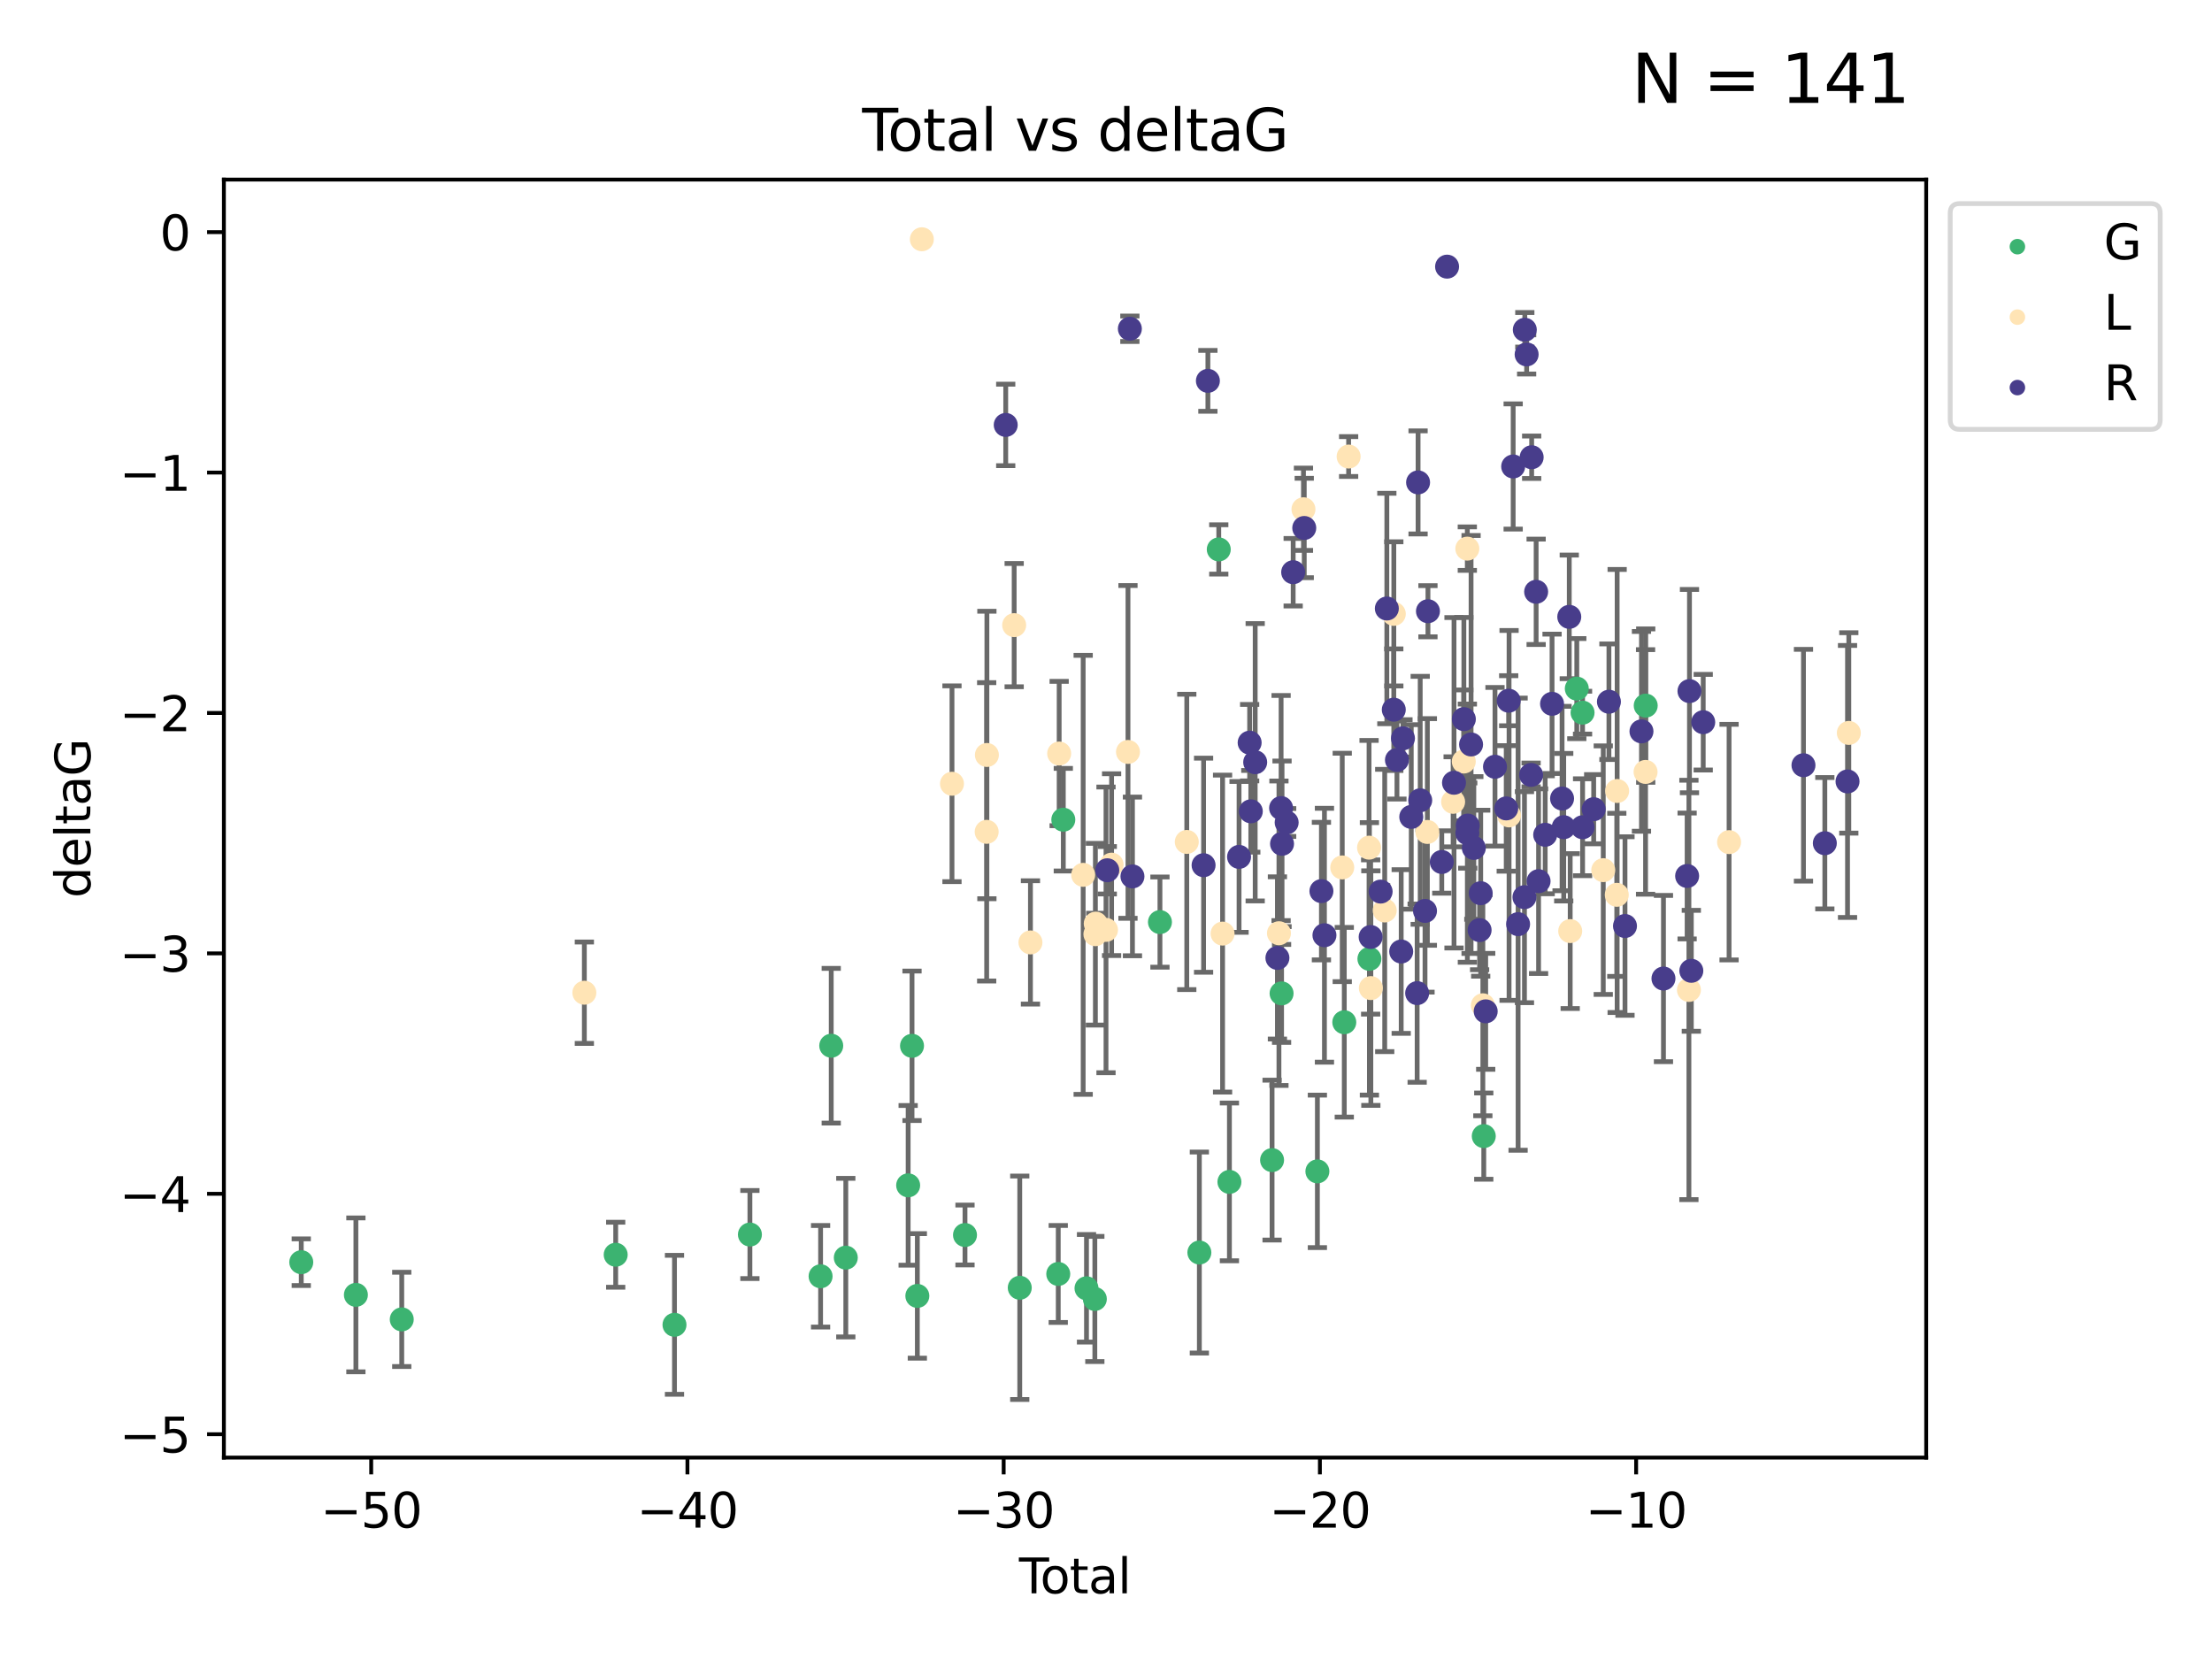 <?xml version="1.0" encoding="utf-8" standalone="no"?>
<!DOCTYPE svg PUBLIC "-//W3C//DTD SVG 1.1//EN"
  "http://www.w3.org/Graphics/SVG/1.1/DTD/svg11.dtd">
<svg xmlns:xlink="http://www.w3.org/1999/xlink" width="460.8pt" height="345.6pt" viewBox="0 0 460.8 345.6" xmlns="http://www.w3.org/2000/svg" version="1.1">
 <defs>
  <style type="text/css">*{stroke-linejoin: round; stroke-linecap: butt}</style>
 </defs>
 <g id="figure_1">
  <g id="patch_1">
   <path d="M 0 345.6 
L 460.8 345.6 
L 460.8 0 
L 0 0 
z
" style="fill: #ffffff"/>
  </g>
  <g id="axes_1">
   <g id="patch_2">
    <path d="M 46.64 303.64 
L 401.26 303.64 
L 401.26 37.411 
L 46.64 37.411 
z
" style="fill: #ffffff"/>
   </g>
   <g id="PathCollection_1">
    <defs>
     <path id="mbe9607553e" d="M 0 1.118 
C 0.297 1.118 0.581 1 0.791 0.791 
C 1 0.581 1.118 0.297 1.118 0 
C 1.118 -0.297 1 -0.581 0.791 -0.791 
C 0.581 -1 0.297 -1.118 0 -1.118 
C -0.297 -1.118 -0.581 -1 -0.791 -0.791 
C -1 -0.581 -1.118 -0.297 -1.118 0 
C -1.118 0.297 -1 0.581 -0.791 0.791 
C -0.581 1 -0.297 1.118 0 1.118 
z
" style="stroke: #3cb371"/>
    </defs>
    <g clip-path="url(#p5a203018d0)">
     <use xlink:href="#mbe9607553e" x="62.759" y="262.941" style="fill: #3cb371; stroke: #3cb371"/>
     <use xlink:href="#mbe9607553e" x="74.139" y="269.743" style="fill: #3cb371; stroke: #3cb371"/>
     <use xlink:href="#mbe9607553e" x="83.693" y="274.852" style="fill: #3cb371; stroke: #3cb371"/>
     <use xlink:href="#mbe9607553e" x="128.261" y="261.384" style="fill: #3cb371; stroke: #3cb371"/>
     <use xlink:href="#mbe9607553e" x="140.509" y="275.981" style="fill: #3cb371; stroke: #3cb371"/>
     <use xlink:href="#mbe9607553e" x="156.22" y="257.176" style="fill: #3cb371; stroke: #3cb371"/>
     <use xlink:href="#mbe9607553e" x="170.944" y="265.873" style="fill: #3cb371; stroke: #3cb371"/>
     <use xlink:href="#mbe9607553e" x="173.161" y="217.844" style="fill: #3cb371; stroke: #3cb371"/>
     <use xlink:href="#mbe9607553e" x="176.196" y="261.99" style="fill: #3cb371; stroke: #3cb371"/>
     <use xlink:href="#mbe9607553e" x="189.185" y="246.928" style="fill: #3cb371; stroke: #3cb371"/>
     <use xlink:href="#mbe9607553e" x="189.991" y="217.864" style="fill: #3cb371; stroke: #3cb371"/>
     <use xlink:href="#mbe9607553e" x="191.099" y="269.962" style="fill: #3cb371; stroke: #3cb371"/>
     <use xlink:href="#mbe9607553e" x="201.027" y="257.275" style="fill: #3cb371; stroke: #3cb371"/>
     <use xlink:href="#mbe9607553e" x="212.433" y="268.264" style="fill: #3cb371; stroke: #3cb371"/>
     <use xlink:href="#mbe9607553e" x="220.454" y="265.388" style="fill: #3cb371; stroke: #3cb371"/>
     <use xlink:href="#mbe9607553e" x="221.507" y="170.759" style="fill: #3cb371; stroke: #3cb371"/>
     <use xlink:href="#mbe9607553e" x="226.338" y="268.374" style="fill: #3cb371; stroke: #3cb371"/>
     <use xlink:href="#mbe9607553e" x="228.076" y="270.601" style="fill: #3cb371; stroke: #3cb371"/>
     <use xlink:href="#mbe9607553e" x="241.639" y="192.087" style="fill: #3cb371; stroke: #3cb371"/>
     <use xlink:href="#mbe9607553e" x="249.849" y="260.925" style="fill: #3cb371; stroke: #3cb371"/>
     <use xlink:href="#mbe9607553e" x="253.892" y="114.453" style="fill: #3cb371; stroke: #3cb371"/>
     <use xlink:href="#mbe9607553e" x="256.111" y="246.212" style="fill: #3cb371; stroke: #3cb371"/>
     <use xlink:href="#mbe9607553e" x="264.997" y="241.67" style="fill: #3cb371; stroke: #3cb371"/>
     <use xlink:href="#mbe9607553e" x="266.977" y="206.942" style="fill: #3cb371; stroke: #3cb371"/>
     <use xlink:href="#mbe9607553e" x="274.436" y="244.017" style="fill: #3cb371; stroke: #3cb371"/>
     <use xlink:href="#mbe9607553e" x="280.039" y="212.956" style="fill: #3cb371; stroke: #3cb371"/>
     <use xlink:href="#mbe9607553e" x="285.273" y="199.747" style="fill: #3cb371; stroke: #3cb371"/>
     <use xlink:href="#mbe9607553e" x="309.097" y="236.673" style="fill: #3cb371; stroke: #3cb371"/>
     <use xlink:href="#mbe9607553e" x="328.475" y="143.45" style="fill: #3cb371; stroke: #3cb371"/>
     <use xlink:href="#mbe9607553e" x="329.676" y="148.456" style="fill: #3cb371; stroke: #3cb371"/>
     <use xlink:href="#mbe9607553e" x="342.833" y="146.993" style="fill: #3cb371; stroke: #3cb371"/>
    </g>
   </g>
   <g id="PathCollection_2">
    <defs>
     <path id="m2ac214ce40" d="M 0 1.118 
C 0.297 1.118 0.581 1 0.791 0.791 
C 1 0.581 1.118 0.297 1.118 0 
C 1.118 -0.297 1 -0.581 0.791 -0.791 
C 0.581 -1 0.297 -1.118 0 -1.118 
C -0.297 -1.118 -0.581 -1 -0.791 -0.791 
C -1 -0.581 -1.118 -0.297 -1.118 0 
C -1.118 0.297 -1 0.581 -0.791 0.791 
C -0.581 1 -0.297 1.118 0 1.118 
z
" style="stroke: #ffe4b5"/>
    </defs>
    <g clip-path="url(#p5a203018d0)">
     <use xlink:href="#m2ac214ce40" x="121.731" y="206.801" style="fill: #ffe4b5; stroke: #ffe4b5"/>
     <use xlink:href="#m2ac214ce40" x="192.036" y="49.844" style="fill: #ffe4b5; stroke: #ffe4b5"/>
     <use xlink:href="#m2ac214ce40" x="198.315" y="163.267" style="fill: #ffe4b5; stroke: #ffe4b5"/>
     <use xlink:href="#m2ac214ce40" x="205.542" y="173.285" style="fill: #ffe4b5; stroke: #ffe4b5"/>
     <use xlink:href="#m2ac214ce40" x="205.588" y="157.276" style="fill: #ffe4b5; stroke: #ffe4b5"/>
     <use xlink:href="#m2ac214ce40" x="211.27" y="130.227" style="fill: #ffe4b5; stroke: #ffe4b5"/>
     <use xlink:href="#m2ac214ce40" x="214.662" y="196.322" style="fill: #ffe4b5; stroke: #ffe4b5"/>
     <use xlink:href="#m2ac214ce40" x="220.643" y="156.973" style="fill: #ffe4b5; stroke: #ffe4b5"/>
     <use xlink:href="#m2ac214ce40" x="225.645" y="182.246" style="fill: #ffe4b5; stroke: #ffe4b5"/>
     <use xlink:href="#m2ac214ce40" x="228.192" y="194.612" style="fill: #ffe4b5; stroke: #ffe4b5"/>
     <use xlink:href="#m2ac214ce40" x="228.263" y="192.407" style="fill: #ffe4b5; stroke: #ffe4b5"/>
     <use xlink:href="#m2ac214ce40" x="230.401" y="193.711" style="fill: #ffe4b5; stroke: #ffe4b5"/>
     <use xlink:href="#m2ac214ce40" x="231.566" y="180.123" style="fill: #ffe4b5; stroke: #ffe4b5"/>
     <use xlink:href="#m2ac214ce40" x="234.979" y="156.64" style="fill: #ffe4b5; stroke: #ffe4b5"/>
     <use xlink:href="#m2ac214ce40" x="247.228" y="175.387" style="fill: #ffe4b5; stroke: #ffe4b5"/>
     <use xlink:href="#m2ac214ce40" x="254.685" y="194.486" style="fill: #ffe4b5; stroke: #ffe4b5"/>
     <use xlink:href="#m2ac214ce40" x="266.427" y="194.408" style="fill: #ffe4b5; stroke: #ffe4b5"/>
     <use xlink:href="#m2ac214ce40" x="271.535" y="106.087" style="fill: #ffe4b5; stroke: #ffe4b5"/>
     <use xlink:href="#m2ac214ce40" x="279.614" y="180.702" style="fill: #ffe4b5; stroke: #ffe4b5"/>
     <use xlink:href="#m2ac214ce40" x="280.944" y="95.108" style="fill: #ffe4b5; stroke: #ffe4b5"/>
     <use xlink:href="#m2ac214ce40" x="285.199" y="176.581" style="fill: #ffe4b5; stroke: #ffe4b5"/>
     <use xlink:href="#m2ac214ce40" x="285.574" y="205.837" style="fill: #ffe4b5; stroke: #ffe4b5"/>
     <use xlink:href="#m2ac214ce40" x="288.461" y="189.669" style="fill: #ffe4b5; stroke: #ffe4b5"/>
     <use xlink:href="#m2ac214ce40" x="290.359" y="127.882" style="fill: #ffe4b5; stroke: #ffe4b5"/>
     <use xlink:href="#m2ac214ce40" x="297.346" y="173.311" style="fill: #ffe4b5; stroke: #ffe4b5"/>
     <use xlink:href="#m2ac214ce40" x="302.713" y="167.034" style="fill: #ffe4b5; stroke: #ffe4b5"/>
     <use xlink:href="#m2ac214ce40" x="304.935" y="158.636" style="fill: #ffe4b5; stroke: #ffe4b5"/>
     <use xlink:href="#m2ac214ce40" x="305.669" y="114.292" style="fill: #ffe4b5; stroke: #ffe4b5"/>
     <use xlink:href="#m2ac214ce40" x="308.905" y="209.418" style="fill: #ffe4b5; stroke: #ffe4b5"/>
     <use xlink:href="#m2ac214ce40" x="314.367" y="169.864" style="fill: #ffe4b5; stroke: #ffe4b5"/>
     <use xlink:href="#m2ac214ce40" x="327.101" y="193.963" style="fill: #ffe4b5; stroke: #ffe4b5"/>
     <use xlink:href="#m2ac214ce40" x="333.989" y="181.269" style="fill: #ffe4b5; stroke: #ffe4b5"/>
     <use xlink:href="#m2ac214ce40" x="336.806" y="186.408" style="fill: #ffe4b5; stroke: #ffe4b5"/>
     <use xlink:href="#m2ac214ce40" x="336.882" y="164.777" style="fill: #ffe4b5; stroke: #ffe4b5"/>
     <use xlink:href="#m2ac214ce40" x="342.802" y="160.805" style="fill: #ffe4b5; stroke: #ffe4b5"/>
     <use xlink:href="#m2ac214ce40" x="351.832" y="206.221" style="fill: #ffe4b5; stroke: #ffe4b5"/>
     <use xlink:href="#m2ac214ce40" x="360.196" y="175.429" style="fill: #ffe4b5; stroke: #ffe4b5"/>
     <use xlink:href="#m2ac214ce40" x="385.141" y="152.682" style="fill: #ffe4b5; stroke: #ffe4b5"/>
    </g>
   </g>
   <g id="PathCollection_3">
    <defs>
     <path id="m25192db2e9" d="M 0 1.118 
C 0.297 1.118 0.581 1 0.791 0.791 
C 1 0.581 1.118 0.297 1.118 0 
C 1.118 -0.297 1 -0.581 0.791 -0.791 
C 0.581 -1 0.297 -1.118 0 -1.118 
C -0.297 -1.118 -0.581 -1 -0.791 -0.791 
C -1 -0.581 -1.118 -0.297 -1.118 0 
C -1.118 0.297 -1 0.581 -0.791 0.791 
C -0.581 1 -0.297 1.118 0 1.118 
z
" style="stroke: #483d8b"/>
    </defs>
    <g clip-path="url(#p5a203018d0)">
     <use xlink:href="#m25192db2e9" x="209.511" y="88.522" style="fill: #483d8b; stroke: #483d8b"/>
     <use xlink:href="#m25192db2e9" x="230.666" y="181.291" style="fill: #483d8b; stroke: #483d8b"/>
     <use xlink:href="#m25192db2e9" x="235.371" y="68.484" style="fill: #483d8b; stroke: #483d8b"/>
     <use xlink:href="#m25192db2e9" x="235.91" y="182.575" style="fill: #483d8b; stroke: #483d8b"/>
     <use xlink:href="#m25192db2e9" x="250.728" y="180.238" style="fill: #483d8b; stroke: #483d8b"/>
     <use xlink:href="#m25192db2e9" x="251.626" y="79.336" style="fill: #483d8b; stroke: #483d8b"/>
     <use xlink:href="#m25192db2e9" x="258.119" y="178.506" style="fill: #483d8b; stroke: #483d8b"/>
     <use xlink:href="#m25192db2e9" x="260.324" y="154.711" style="fill: #483d8b; stroke: #483d8b"/>
     <use xlink:href="#m25192db2e9" x="260.565" y="169.012" style="fill: #483d8b; stroke: #483d8b"/>
     <use xlink:href="#m25192db2e9" x="261.479" y="158.788" style="fill: #483d8b; stroke: #483d8b"/>
     <use xlink:href="#m25192db2e9" x="266.11" y="199.552" style="fill: #483d8b; stroke: #483d8b"/>
     <use xlink:href="#m25192db2e9" x="266.876" y="168.332" style="fill: #483d8b; stroke: #483d8b"/>
     <use xlink:href="#m25192db2e9" x="267.072" y="175.779" style="fill: #483d8b; stroke: #483d8b"/>
     <use xlink:href="#m25192db2e9" x="268.035" y="171.344" style="fill: #483d8b; stroke: #483d8b"/>
     <use xlink:href="#m25192db2e9" x="269.391" y="119.203" style="fill: #483d8b; stroke: #483d8b"/>
     <use xlink:href="#m25192db2e9" x="271.699" y="109.988" style="fill: #483d8b; stroke: #483d8b"/>
     <use xlink:href="#m25192db2e9" x="275.276" y="185.634" style="fill: #483d8b; stroke: #483d8b"/>
     <use xlink:href="#m25192db2e9" x="275.907" y="194.826" style="fill: #483d8b; stroke: #483d8b"/>
     <use xlink:href="#m25192db2e9" x="285.531" y="195.195" style="fill: #483d8b; stroke: #483d8b"/>
     <use xlink:href="#m25192db2e9" x="287.61" y="185.733" style="fill: #483d8b; stroke: #483d8b"/>
     <use xlink:href="#m25192db2e9" x="288.904" y="126.764" style="fill: #483d8b; stroke: #483d8b"/>
     <use xlink:href="#m25192db2e9" x="290.351" y="147.842" style="fill: #483d8b; stroke: #483d8b"/>
     <use xlink:href="#m25192db2e9" x="291.01" y="158.322" style="fill: #483d8b; stroke: #483d8b"/>
     <use xlink:href="#m25192db2e9" x="291.896" y="198.218" style="fill: #483d8b; stroke: #483d8b"/>
     <use xlink:href="#m25192db2e9" x="292.263" y="153.808" style="fill: #483d8b; stroke: #483d8b"/>
     <use xlink:href="#m25192db2e9" x="293.99" y="170.178" style="fill: #483d8b; stroke: #483d8b"/>
     <use xlink:href="#m25192db2e9" x="295.219" y="206.886" style="fill: #483d8b; stroke: #483d8b"/>
     <use xlink:href="#m25192db2e9" x="295.412" y="100.493" style="fill: #483d8b; stroke: #483d8b"/>
     <use xlink:href="#m25192db2e9" x="295.856" y="166.719" style="fill: #483d8b; stroke: #483d8b"/>
     <use xlink:href="#m25192db2e9" x="296.856" y="189.763" style="fill: #483d8b; stroke: #483d8b"/>
     <use xlink:href="#m25192db2e9" x="297.469" y="127.33" style="fill: #483d8b; stroke: #483d8b"/>
     <use xlink:href="#m25192db2e9" x="300.349" y="179.566" style="fill: #483d8b; stroke: #483d8b"/>
     <use xlink:href="#m25192db2e9" x="301.453" y="55.546" style="fill: #483d8b; stroke: #483d8b"/>
     <use xlink:href="#m25192db2e9" x="302.896" y="163.065" style="fill: #483d8b; stroke: #483d8b"/>
     <use xlink:href="#m25192db2e9" x="304.95" y="149.808" style="fill: #483d8b; stroke: #483d8b"/>
     <use xlink:href="#m25192db2e9" x="305.679" y="173.56" style="fill: #483d8b; stroke: #483d8b"/>
     <use xlink:href="#m25192db2e9" x="305.758" y="171.984" style="fill: #483d8b; stroke: #483d8b"/>
     <use xlink:href="#m25192db2e9" x="306.451" y="155.087" style="fill: #483d8b; stroke: #483d8b"/>
     <use xlink:href="#m25192db2e9" x="307.026" y="176.64" style="fill: #483d8b; stroke: #483d8b"/>
     <use xlink:href="#m25192db2e9" x="308.229" y="193.757" style="fill: #483d8b; stroke: #483d8b"/>
     <use xlink:href="#m25192db2e9" x="308.457" y="186.071" style="fill: #483d8b; stroke: #483d8b"/>
     <use xlink:href="#m25192db2e9" x="309.498" y="210.682" style="fill: #483d8b; stroke: #483d8b"/>
     <use xlink:href="#m25192db2e9" x="311.434" y="159.732" style="fill: #483d8b; stroke: #483d8b"/>
     <use xlink:href="#m25192db2e9" x="313.775" y="168.407" style="fill: #483d8b; stroke: #483d8b"/>
     <use xlink:href="#m25192db2e9" x="314.289" y="145.97" style="fill: #483d8b; stroke: #483d8b"/>
     <use xlink:href="#m25192db2e9" x="315.221" y="97.176" style="fill: #483d8b; stroke: #483d8b"/>
     <use xlink:href="#m25192db2e9" x="316.248" y="192.518" style="fill: #483d8b; stroke: #483d8b"/>
     <use xlink:href="#m25192db2e9" x="317.573" y="186.896" style="fill: #483d8b; stroke: #483d8b"/>
     <use xlink:href="#m25192db2e9" x="317.646" y="68.697" style="fill: #483d8b; stroke: #483d8b"/>
     <use xlink:href="#m25192db2e9" x="318.025" y="73.83" style="fill: #483d8b; stroke: #483d8b"/>
     <use xlink:href="#m25192db2e9" x="318.958" y="161.428" style="fill: #483d8b; stroke: #483d8b"/>
     <use xlink:href="#m25192db2e9" x="319.073" y="95.253" style="fill: #483d8b; stroke: #483d8b"/>
     <use xlink:href="#m25192db2e9" x="320.006" y="123.281" style="fill: #483d8b; stroke: #483d8b"/>
     <use xlink:href="#m25192db2e9" x="320.514" y="183.565" style="fill: #483d8b; stroke: #483d8b"/>
     <use xlink:href="#m25192db2e9" x="321.891" y="173.903" style="fill: #483d8b; stroke: #483d8b"/>
     <use xlink:href="#m25192db2e9" x="323.321" y="146.618" style="fill: #483d8b; stroke: #483d8b"/>
     <use xlink:href="#m25192db2e9" x="325.408" y="166.345" style="fill: #483d8b; stroke: #483d8b"/>
     <use xlink:href="#m25192db2e9" x="325.753" y="172.321" style="fill: #483d8b; stroke: #483d8b"/>
     <use xlink:href="#m25192db2e9" x="326.907" y="128.503" style="fill: #483d8b; stroke: #483d8b"/>
     <use xlink:href="#m25192db2e9" x="329.682" y="172.33" style="fill: #483d8b; stroke: #483d8b"/>
     <use xlink:href="#m25192db2e9" x="331.993" y="168.572" style="fill: #483d8b; stroke: #483d8b"/>
     <use xlink:href="#m25192db2e9" x="335.17" y="146.181" style="fill: #483d8b; stroke: #483d8b"/>
     <use xlink:href="#m25192db2e9" x="338.515" y="192.904" style="fill: #483d8b; stroke: #483d8b"/>
     <use xlink:href="#m25192db2e9" x="341.948" y="152.358" style="fill: #483d8b; stroke: #483d8b"/>
     <use xlink:href="#m25192db2e9" x="346.53" y="203.847" style="fill: #483d8b; stroke: #483d8b"/>
     <use xlink:href="#m25192db2e9" x="351.46" y="182.483" style="fill: #483d8b; stroke: #483d8b"/>
     <use xlink:href="#m25192db2e9" x="351.948" y="143.969" style="fill: #483d8b; stroke: #483d8b"/>
     <use xlink:href="#m25192db2e9" x="352.334" y="202.235" style="fill: #483d8b; stroke: #483d8b"/>
     <use xlink:href="#m25192db2e9" x="354.813" y="150.447" style="fill: #483d8b; stroke: #483d8b"/>
     <use xlink:href="#m25192db2e9" x="375.696" y="159.412" style="fill: #483d8b; stroke: #483d8b"/>
     <use xlink:href="#m25192db2e9" x="380.146" y="175.657" style="fill: #483d8b; stroke: #483d8b"/>
     <use xlink:href="#m25192db2e9" x="384.874" y="162.79" style="fill: #483d8b; stroke: #483d8b"/>
    </g>
   </g>
   <g id="matplotlib.axis_1">
    <g id="xtick_1">
     <g id="line2d_1">
      <defs>
       <path id="mf0b6ce33ea" d="M 0 0 
L 0 3.5 
" style="stroke: #000000; stroke-width: 0.8"/>
      </defs>
      <g>
       <use xlink:href="#mf0b6ce33ea" x="77.328" y="303.64" style="stroke: #000000; stroke-width: 0.8"/>
      </g>
     </g>
     <g id="text_1">
      <!-- −50 -->
      <g transform="translate(66.775 318.238)scale(0.1 -0.1)">
       <defs>
        <path id="DejaVuSans-2212" d="M 678 2272 
L 4684 2272 
L 4684 1741 
L 678 1741 
L 678 2272 
z
" transform="scale(0.016)"/>
        <path id="DejaVuSans-35" d="M 691 4666 
L 3169 4666 
L 3169 4134 
L 1269 4134 
L 1269 2991 
Q 1406 3038 1543 3061 
Q 1681 3084 1819 3084 
Q 2600 3084 3056 2656 
Q 3513 2228 3513 1497 
Q 3513 744 3044 326 
Q 2575 -91 1722 -91 
Q 1428 -91 1123 -41 
Q 819 9 494 109 
L 494 744 
Q 775 591 1075 516 
Q 1375 441 1709 441 
Q 2250 441 2565 725 
Q 2881 1009 2881 1497 
Q 2881 1984 2565 2268 
Q 2250 2553 1709 2553 
Q 1456 2553 1204 2497 
Q 953 2441 691 2322 
L 691 4666 
z
" transform="scale(0.016)"/>
        <path id="DejaVuSans-30" d="M 2034 4250 
Q 1547 4250 1301 3770 
Q 1056 3291 1056 2328 
Q 1056 1369 1301 889 
Q 1547 409 2034 409 
Q 2525 409 2770 889 
Q 3016 1369 3016 2328 
Q 3016 3291 2770 3770 
Q 2525 4250 2034 4250 
z
M 2034 4750 
Q 2819 4750 3233 4129 
Q 3647 3509 3647 2328 
Q 3647 1150 3233 529 
Q 2819 -91 2034 -91 
Q 1250 -91 836 529 
Q 422 1150 422 2328 
Q 422 3509 836 4129 
Q 1250 4750 2034 4750 
z
" transform="scale(0.016)"/>
       </defs>
       <use xlink:href="#DejaVuSans-2212"/>
       <use xlink:href="#DejaVuSans-35" x="83.789"/>
       <use xlink:href="#DejaVuSans-30" x="147.412"/>
      </g>
     </g>
    </g>
    <g id="xtick_2">
     <g id="line2d_2">
      <g>
       <use xlink:href="#mf0b6ce33ea" x="143.205" y="303.64" style="stroke: #000000; stroke-width: 0.8"/>
      </g>
     </g>
     <g id="text_2">
      <!-- −40 -->
      <g transform="translate(132.652 318.238)scale(0.1 -0.1)">
       <defs>
        <path id="DejaVuSans-34" d="M 2419 4116 
L 825 1625 
L 2419 1625 
L 2419 4116 
z
M 2253 4666 
L 3047 4666 
L 3047 1625 
L 3713 1625 
L 3713 1100 
L 3047 1100 
L 3047 0 
L 2419 0 
L 2419 1100 
L 313 1100 
L 313 1709 
L 2253 4666 
z
" transform="scale(0.016)"/>
       </defs>
       <use xlink:href="#DejaVuSans-2212"/>
       <use xlink:href="#DejaVuSans-34" x="83.789"/>
       <use xlink:href="#DejaVuSans-30" x="147.412"/>
      </g>
     </g>
    </g>
    <g id="xtick_3">
     <g id="line2d_3">
      <g>
       <use xlink:href="#mf0b6ce33ea" x="209.082" y="303.64" style="stroke: #000000; stroke-width: 0.8"/>
      </g>
     </g>
     <g id="text_3">
      <!-- −30 -->
      <g transform="translate(198.53 318.238)scale(0.1 -0.1)">
       <defs>
        <path id="DejaVuSans-33" d="M 2597 2516 
Q 3050 2419 3304 2112 
Q 3559 1806 3559 1356 
Q 3559 666 3084 287 
Q 2609 -91 1734 -91 
Q 1441 -91 1130 -33 
Q 819 25 488 141 
L 488 750 
Q 750 597 1062 519 
Q 1375 441 1716 441 
Q 2309 441 2620 675 
Q 2931 909 2931 1356 
Q 2931 1769 2642 2001 
Q 2353 2234 1838 2234 
L 1294 2234 
L 1294 2753 
L 1863 2753 
Q 2328 2753 2575 2939 
Q 2822 3125 2822 3475 
Q 2822 3834 2567 4026 
Q 2313 4219 1838 4219 
Q 1578 4219 1281 4162 
Q 984 4106 628 3988 
L 628 4550 
Q 988 4650 1302 4700 
Q 1616 4750 1894 4750 
Q 2613 4750 3031 4423 
Q 3450 4097 3450 3541 
Q 3450 3153 3228 2886 
Q 3006 2619 2597 2516 
z
" transform="scale(0.016)"/>
       </defs>
       <use xlink:href="#DejaVuSans-2212"/>
       <use xlink:href="#DejaVuSans-33" x="83.789"/>
       <use xlink:href="#DejaVuSans-30" x="147.412"/>
      </g>
     </g>
    </g>
    <g id="xtick_4">
     <g id="line2d_4">
      <g>
       <use xlink:href="#mf0b6ce33ea" x="274.959" y="303.64" style="stroke: #000000; stroke-width: 0.8"/>
      </g>
     </g>
     <g id="text_4">
      <!-- −20 -->
      <g transform="translate(264.407 318.238)scale(0.1 -0.1)">
       <defs>
        <path id="DejaVuSans-32" d="M 1228 531 
L 3431 531 
L 3431 0 
L 469 0 
L 469 531 
Q 828 903 1448 1529 
Q 2069 2156 2228 2338 
Q 2531 2678 2651 2914 
Q 2772 3150 2772 3378 
Q 2772 3750 2511 3984 
Q 2250 4219 1831 4219 
Q 1534 4219 1204 4116 
Q 875 4013 500 3803 
L 500 4441 
Q 881 4594 1212 4672 
Q 1544 4750 1819 4750 
Q 2544 4750 2975 4387 
Q 3406 4025 3406 3419 
Q 3406 3131 3298 2873 
Q 3191 2616 2906 2266 
Q 2828 2175 2409 1742 
Q 1991 1309 1228 531 
z
" transform="scale(0.016)"/>
       </defs>
       <use xlink:href="#DejaVuSans-2212"/>
       <use xlink:href="#DejaVuSans-32" x="83.789"/>
       <use xlink:href="#DejaVuSans-30" x="147.412"/>
      </g>
     </g>
    </g>
    <g id="xtick_5">
     <g id="line2d_5">
      <g>
       <use xlink:href="#mf0b6ce33ea" x="340.836" y="303.64" style="stroke: #000000; stroke-width: 0.8"/>
      </g>
     </g>
     <g id="text_5">
      <!-- −10 -->
      <g transform="translate(330.284 318.238)scale(0.1 -0.1)">
       <defs>
        <path id="DejaVuSans-31" d="M 794 531 
L 1825 531 
L 1825 4091 
L 703 3866 
L 703 4441 
L 1819 4666 
L 2450 4666 
L 2450 531 
L 3481 531 
L 3481 0 
L 794 0 
L 794 531 
z
" transform="scale(0.016)"/>
       </defs>
       <use xlink:href="#DejaVuSans-2212"/>
       <use xlink:href="#DejaVuSans-31" x="83.789"/>
       <use xlink:href="#DejaVuSans-30" x="147.412"/>
      </g>
     </g>
    </g>
    <g id="text_6">
     <!-- Total -->
     <g transform="translate(212.273 331.917)scale(0.1 -0.1)">
      <defs>
       <path id="DejaVuSans-54" d="M -19 4666 
L 3928 4666 
L 3928 4134 
L 2272 4134 
L 2272 0 
L 1638 0 
L 1638 4134 
L -19 4134 
L -19 4666 
z
" transform="scale(0.016)"/>
       <path id="DejaVuSans-6f" d="M 1959 3097 
Q 1497 3097 1228 2736 
Q 959 2375 959 1747 
Q 959 1119 1226 758 
Q 1494 397 1959 397 
Q 2419 397 2687 759 
Q 2956 1122 2956 1747 
Q 2956 2369 2687 2733 
Q 2419 3097 1959 3097 
z
M 1959 3584 
Q 2709 3584 3137 3096 
Q 3566 2609 3566 1747 
Q 3566 888 3137 398 
Q 2709 -91 1959 -91 
Q 1206 -91 779 398 
Q 353 888 353 1747 
Q 353 2609 779 3096 
Q 1206 3584 1959 3584 
z
" transform="scale(0.016)"/>
       <path id="DejaVuSans-74" d="M 1172 4494 
L 1172 3500 
L 2356 3500 
L 2356 3053 
L 1172 3053 
L 1172 1153 
Q 1172 725 1289 603 
Q 1406 481 1766 481 
L 2356 481 
L 2356 0 
L 1766 0 
Q 1100 0 847 248 
Q 594 497 594 1153 
L 594 3053 
L 172 3053 
L 172 3500 
L 594 3500 
L 594 4494 
L 1172 4494 
z
" transform="scale(0.016)"/>
       <path id="DejaVuSans-61" d="M 2194 1759 
Q 1497 1759 1228 1600 
Q 959 1441 959 1056 
Q 959 750 1161 570 
Q 1363 391 1709 391 
Q 2188 391 2477 730 
Q 2766 1069 2766 1631 
L 2766 1759 
L 2194 1759 
z
M 3341 1997 
L 3341 0 
L 2766 0 
L 2766 531 
Q 2569 213 2275 61 
Q 1981 -91 1556 -91 
Q 1019 -91 701 211 
Q 384 513 384 1019 
Q 384 1609 779 1909 
Q 1175 2209 1959 2209 
L 2766 2209 
L 2766 2266 
Q 2766 2663 2505 2880 
Q 2244 3097 1772 3097 
Q 1472 3097 1187 3025 
Q 903 2953 641 2809 
L 641 3341 
Q 956 3463 1253 3523 
Q 1550 3584 1831 3584 
Q 2591 3584 2966 3190 
Q 3341 2797 3341 1997 
z
" transform="scale(0.016)"/>
       <path id="DejaVuSans-6c" d="M 603 4863 
L 1178 4863 
L 1178 0 
L 603 0 
L 603 4863 
z
" transform="scale(0.016)"/>
      </defs>
      <use xlink:href="#DejaVuSans-54"/>
      <use xlink:href="#DejaVuSans-6f" x="44.084"/>
      <use xlink:href="#DejaVuSans-74" x="105.266"/>
      <use xlink:href="#DejaVuSans-61" x="144.475"/>
      <use xlink:href="#DejaVuSans-6c" x="205.754"/>
     </g>
    </g>
   </g>
   <g id="matplotlib.axis_2">
    <g id="ytick_1">
     <g id="line2d_6">
      <defs>
       <path id="ma1d1b93ab1" d="M 0 0 
L -3.5 0 
" style="stroke: #000000; stroke-width: 0.8"/>
      </defs>
      <g>
       <use xlink:href="#ma1d1b93ab1" x="46.64" y="298.777" style="stroke: #000000; stroke-width: 0.8"/>
      </g>
     </g>
     <g id="text_7">
      <!-- −5 -->
      <g transform="translate(24.898 302.577)scale(0.1 -0.1)">
       <use xlink:href="#DejaVuSans-2212"/>
       <use xlink:href="#DejaVuSans-35" x="83.789"/>
      </g>
     </g>
    </g>
    <g id="ytick_2">
     <g id="line2d_7">
      <g>
       <use xlink:href="#ma1d1b93ab1" x="46.64" y="248.693" style="stroke: #000000; stroke-width: 0.8"/>
      </g>
     </g>
     <g id="text_8">
      <!-- −4 -->
      <g transform="translate(24.898 252.493)scale(0.1 -0.1)">
       <use xlink:href="#DejaVuSans-2212"/>
       <use xlink:href="#DejaVuSans-34" x="83.789"/>
      </g>
     </g>
    </g>
    <g id="ytick_3">
     <g id="line2d_8">
      <g>
       <use xlink:href="#ma1d1b93ab1" x="46.64" y="198.609" style="stroke: #000000; stroke-width: 0.8"/>
      </g>
     </g>
     <g id="text_9">
      <!-- −3 -->
      <g transform="translate(24.898 202.409)scale(0.1 -0.1)">
       <use xlink:href="#DejaVuSans-2212"/>
       <use xlink:href="#DejaVuSans-33" x="83.789"/>
      </g>
     </g>
    </g>
    <g id="ytick_4">
     <g id="line2d_9">
      <g>
       <use xlink:href="#ma1d1b93ab1" x="46.64" y="148.525" style="stroke: #000000; stroke-width: 0.8"/>
      </g>
     </g>
     <g id="text_10">
      <!-- −2 -->
      <g transform="translate(24.898 152.325)scale(0.1 -0.1)">
       <use xlink:href="#DejaVuSans-2212"/>
       <use xlink:href="#DejaVuSans-32" x="83.789"/>
      </g>
     </g>
    </g>
    <g id="ytick_5">
     <g id="line2d_10">
      <g>
       <use xlink:href="#ma1d1b93ab1" x="46.64" y="98.441" style="stroke: #000000; stroke-width: 0.8"/>
      </g>
     </g>
     <g id="text_11">
      <!-- −1 -->
      <g transform="translate(24.898 102.241)scale(0.1 -0.1)">
       <use xlink:href="#DejaVuSans-2212"/>
       <use xlink:href="#DejaVuSans-31" x="83.789"/>
      </g>
     </g>
    </g>
    <g id="ytick_6">
     <g id="line2d_11">
      <g>
       <use xlink:href="#ma1d1b93ab1" x="46.64" y="48.357" style="stroke: #000000; stroke-width: 0.8"/>
      </g>
     </g>
     <g id="text_12">
      <!-- 0 -->
      <g transform="translate(33.278 52.157)scale(0.1 -0.1)">
       <use xlink:href="#DejaVuSans-30"/>
      </g>
     </g>
    </g>
    <g id="text_13">
     <!-- deltaG -->
     <g transform="translate(18.818 187.064)rotate(-90)scale(0.1 -0.1)">
      <defs>
       <path id="DejaVuSans-64" d="M 2906 2969 
L 2906 4863 
L 3481 4863 
L 3481 0 
L 2906 0 
L 2906 525 
Q 2725 213 2448 61 
Q 2172 -91 1784 -91 
Q 1150 -91 751 415 
Q 353 922 353 1747 
Q 353 2572 751 3078 
Q 1150 3584 1784 3584 
Q 2172 3584 2448 3432 
Q 2725 3281 2906 2969 
z
M 947 1747 
Q 947 1113 1208 752 
Q 1469 391 1925 391 
Q 2381 391 2643 752 
Q 2906 1113 2906 1747 
Q 2906 2381 2643 2742 
Q 2381 3103 1925 3103 
Q 1469 3103 1208 2742 
Q 947 2381 947 1747 
z
" transform="scale(0.016)"/>
       <path id="DejaVuSans-65" d="M 3597 1894 
L 3597 1613 
L 953 1613 
Q 991 1019 1311 708 
Q 1631 397 2203 397 
Q 2534 397 2845 478 
Q 3156 559 3463 722 
L 3463 178 
Q 3153 47 2828 -22 
Q 2503 -91 2169 -91 
Q 1331 -91 842 396 
Q 353 884 353 1716 
Q 353 2575 817 3079 
Q 1281 3584 2069 3584 
Q 2775 3584 3186 3129 
Q 3597 2675 3597 1894 
z
M 3022 2063 
Q 3016 2534 2758 2815 
Q 2500 3097 2075 3097 
Q 1594 3097 1305 2825 
Q 1016 2553 972 2059 
L 3022 2063 
z
" transform="scale(0.016)"/>
       <path id="DejaVuSans-47" d="M 3809 666 
L 3809 1919 
L 2778 1919 
L 2778 2438 
L 4434 2438 
L 4434 434 
Q 4069 175 3628 42 
Q 3188 -91 2688 -91 
Q 1594 -91 976 548 
Q 359 1188 359 2328 
Q 359 3472 976 4111 
Q 1594 4750 2688 4750 
Q 3144 4750 3555 4637 
Q 3966 4525 4313 4306 
L 4313 3634 
Q 3963 3931 3569 4081 
Q 3175 4231 2741 4231 
Q 1884 4231 1454 3753 
Q 1025 3275 1025 2328 
Q 1025 1384 1454 906 
Q 1884 428 2741 428 
Q 3075 428 3337 486 
Q 3600 544 3809 666 
z
" transform="scale(0.016)"/>
      </defs>
      <use xlink:href="#DejaVuSans-64"/>
      <use xlink:href="#DejaVuSans-65" x="63.477"/>
      <use xlink:href="#DejaVuSans-6c" x="125"/>
      <use xlink:href="#DejaVuSans-74" x="152.783"/>
      <use xlink:href="#DejaVuSans-61" x="191.992"/>
      <use xlink:href="#DejaVuSans-47" x="253.271"/>
     </g>
    </g>
   </g>
   <g id="LineCollection_1">
    <path d="M 62.759 267.802 
L 62.759 258.079 
" clip-path="url(#p5a203018d0)" style="fill: none; stroke: #696969"/>
    <path d="M 74.139 285.772 
L 74.139 253.715 
" clip-path="url(#p5a203018d0)" style="fill: none; stroke: #696969"/>
    <path d="M 83.693 284.67 
L 83.693 265.033 
" clip-path="url(#p5a203018d0)" style="fill: none; stroke: #696969"/>
    <path d="M 128.261 268.157 
L 128.261 254.61 
" clip-path="url(#p5a203018d0)" style="fill: none; stroke: #696969"/>
    <path d="M 140.509 290.456 
L 140.509 261.506 
" clip-path="url(#p5a203018d0)" style="fill: none; stroke: #696969"/>
    <path d="M 156.22 266.351 
L 156.22 248.001 
" clip-path="url(#p5a203018d0)" style="fill: none; stroke: #696969"/>
    <path d="M 170.944 276.45 
L 170.944 255.296 
" clip-path="url(#p5a203018d0)" style="fill: none; stroke: #696969"/>
    <path d="M 173.161 233.954 
L 173.161 201.734 
" clip-path="url(#p5a203018d0)" style="fill: none; stroke: #696969"/>
    <path d="M 176.196 278.506 
L 176.196 245.474 
" clip-path="url(#p5a203018d0)" style="fill: none; stroke: #696969"/>
    <path d="M 189.185 263.558 
L 189.185 230.298 
" clip-path="url(#p5a203018d0)" style="fill: none; stroke: #696969"/>
    <path d="M 189.991 233.433 
L 189.991 202.294 
" clip-path="url(#p5a203018d0)" style="fill: none; stroke: #696969"/>
    <path d="M 191.099 282.93 
L 191.099 256.993 
" clip-path="url(#p5a203018d0)" style="fill: none; stroke: #696969"/>
    <path d="M 201.027 263.511 
L 201.027 251.039 
" clip-path="url(#p5a203018d0)" style="fill: none; stroke: #696969"/>
    <path d="M 212.433 291.539 
L 212.433 244.989 
" clip-path="url(#p5a203018d0)" style="fill: none; stroke: #696969"/>
    <path d="M 220.454 275.487 
L 220.454 255.289 
" clip-path="url(#p5a203018d0)" style="fill: none; stroke: #696969"/>
    <path d="M 221.507 181.445 
L 221.507 160.073 
" clip-path="url(#p5a203018d0)" style="fill: none; stroke: #696969"/>
    <path d="M 226.338 279.576 
L 226.338 257.173 
" clip-path="url(#p5a203018d0)" style="fill: none; stroke: #696969"/>
    <path d="M 228.076 283.638 
L 228.076 257.563 
" clip-path="url(#p5a203018d0)" style="fill: none; stroke: #696969"/>
    <path d="M 241.639 201.481 
L 241.639 182.694 
" clip-path="url(#p5a203018d0)" style="fill: none; stroke: #696969"/>
    <path d="M 249.849 281.862 
L 249.849 239.989 
" clip-path="url(#p5a203018d0)" style="fill: none; stroke: #696969"/>
    <path d="M 253.892 119.591 
L 253.892 109.316 
" clip-path="url(#p5a203018d0)" style="fill: none; stroke: #696969"/>
    <path d="M 256.111 262.643 
L 256.111 229.781 
" clip-path="url(#p5a203018d0)" style="fill: none; stroke: #696969"/>
    <path d="M 264.997 258.322 
L 264.997 225.017 
" clip-path="url(#p5a203018d0)" style="fill: none; stroke: #696969"/>
    <path d="M 266.977 217.141 
L 266.977 196.744 
" clip-path="url(#p5a203018d0)" style="fill: none; stroke: #696969"/>
    <path d="M 274.436 259.9 
L 274.436 228.135 
" clip-path="url(#p5a203018d0)" style="fill: none; stroke: #696969"/>
    <path d="M 280.039 232.711 
L 280.039 193.2 
" clip-path="url(#p5a203018d0)" style="fill: none; stroke: #696969"/>
    <path d="M 285.273 228.126 
L 285.273 171.368 
" clip-path="url(#p5a203018d0)" style="fill: none; stroke: #696969"/>
    <path d="M 309.097 245.655 
L 309.097 227.691 
" clip-path="url(#p5a203018d0)" style="fill: none; stroke: #696969"/>
    <path d="M 328.475 153.874 
L 328.475 133.025 
" clip-path="url(#p5a203018d0)" style="fill: none; stroke: #696969"/>
    <path d="M 329.676 152.92 
L 329.676 143.993 
" clip-path="url(#p5a203018d0)" style="fill: none; stroke: #696969"/>
    <path d="M 342.833 162.971 
L 342.833 131.014 
" clip-path="url(#p5a203018d0)" style="fill: none; stroke: #696969"/>
   </g>
   <g id="line2d_12">
    <defs>
     <path id="mbe8aba89e3" d="M 2 0 
L -2 -0 
" style="stroke: #696969"/>
    </defs>
    <g clip-path="url(#p5a203018d0)">
     <use xlink:href="#mbe8aba89e3" x="62.759" y="267.802" style="fill: #696969; stroke: #696969"/>
     <use xlink:href="#mbe8aba89e3" x="74.139" y="285.772" style="fill: #696969; stroke: #696969"/>
     <use xlink:href="#mbe8aba89e3" x="83.693" y="284.67" style="fill: #696969; stroke: #696969"/>
     <use xlink:href="#mbe8aba89e3" x="128.261" y="268.157" style="fill: #696969; stroke: #696969"/>
     <use xlink:href="#mbe8aba89e3" x="140.509" y="290.456" style="fill: #696969; stroke: #696969"/>
     <use xlink:href="#mbe8aba89e3" x="156.22" y="266.351" style="fill: #696969; stroke: #696969"/>
     <use xlink:href="#mbe8aba89e3" x="170.944" y="276.45" style="fill: #696969; stroke: #696969"/>
     <use xlink:href="#mbe8aba89e3" x="173.161" y="233.954" style="fill: #696969; stroke: #696969"/>
     <use xlink:href="#mbe8aba89e3" x="176.196" y="278.506" style="fill: #696969; stroke: #696969"/>
     <use xlink:href="#mbe8aba89e3" x="189.185" y="263.558" style="fill: #696969; stroke: #696969"/>
     <use xlink:href="#mbe8aba89e3" x="189.991" y="233.433" style="fill: #696969; stroke: #696969"/>
     <use xlink:href="#mbe8aba89e3" x="191.099" y="282.93" style="fill: #696969; stroke: #696969"/>
     <use xlink:href="#mbe8aba89e3" x="201.027" y="263.511" style="fill: #696969; stroke: #696969"/>
     <use xlink:href="#mbe8aba89e3" x="212.433" y="291.539" style="fill: #696969; stroke: #696969"/>
     <use xlink:href="#mbe8aba89e3" x="220.454" y="275.487" style="fill: #696969; stroke: #696969"/>
     <use xlink:href="#mbe8aba89e3" x="221.507" y="181.445" style="fill: #696969; stroke: #696969"/>
     <use xlink:href="#mbe8aba89e3" x="226.338" y="279.576" style="fill: #696969; stroke: #696969"/>
     <use xlink:href="#mbe8aba89e3" x="228.076" y="283.638" style="fill: #696969; stroke: #696969"/>
     <use xlink:href="#mbe8aba89e3" x="241.639" y="201.481" style="fill: #696969; stroke: #696969"/>
     <use xlink:href="#mbe8aba89e3" x="249.849" y="281.862" style="fill: #696969; stroke: #696969"/>
     <use xlink:href="#mbe8aba89e3" x="253.892" y="119.591" style="fill: #696969; stroke: #696969"/>
     <use xlink:href="#mbe8aba89e3" x="256.111" y="262.643" style="fill: #696969; stroke: #696969"/>
     <use xlink:href="#mbe8aba89e3" x="264.997" y="258.322" style="fill: #696969; stroke: #696969"/>
     <use xlink:href="#mbe8aba89e3" x="266.977" y="217.141" style="fill: #696969; stroke: #696969"/>
     <use xlink:href="#mbe8aba89e3" x="274.436" y="259.9" style="fill: #696969; stroke: #696969"/>
     <use xlink:href="#mbe8aba89e3" x="280.039" y="232.711" style="fill: #696969; stroke: #696969"/>
     <use xlink:href="#mbe8aba89e3" x="285.273" y="228.126" style="fill: #696969; stroke: #696969"/>
     <use xlink:href="#mbe8aba89e3" x="309.097" y="245.655" style="fill: #696969; stroke: #696969"/>
     <use xlink:href="#mbe8aba89e3" x="328.475" y="153.874" style="fill: #696969; stroke: #696969"/>
     <use xlink:href="#mbe8aba89e3" x="329.676" y="152.92" style="fill: #696969; stroke: #696969"/>
     <use xlink:href="#mbe8aba89e3" x="342.833" y="162.971" style="fill: #696969; stroke: #696969"/>
    </g>
   </g>
   <g id="line2d_13">
    <g clip-path="url(#p5a203018d0)">
     <use xlink:href="#mbe8aba89e3" x="62.759" y="258.079" style="fill: #696969; stroke: #696969"/>
     <use xlink:href="#mbe8aba89e3" x="74.139" y="253.715" style="fill: #696969; stroke: #696969"/>
     <use xlink:href="#mbe8aba89e3" x="83.693" y="265.033" style="fill: #696969; stroke: #696969"/>
     <use xlink:href="#mbe8aba89e3" x="128.261" y="254.61" style="fill: #696969; stroke: #696969"/>
     <use xlink:href="#mbe8aba89e3" x="140.509" y="261.506" style="fill: #696969; stroke: #696969"/>
     <use xlink:href="#mbe8aba89e3" x="156.22" y="248.001" style="fill: #696969; stroke: #696969"/>
     <use xlink:href="#mbe8aba89e3" x="170.944" y="255.296" style="fill: #696969; stroke: #696969"/>
     <use xlink:href="#mbe8aba89e3" x="173.161" y="201.734" style="fill: #696969; stroke: #696969"/>
     <use xlink:href="#mbe8aba89e3" x="176.196" y="245.474" style="fill: #696969; stroke: #696969"/>
     <use xlink:href="#mbe8aba89e3" x="189.185" y="230.298" style="fill: #696969; stroke: #696969"/>
     <use xlink:href="#mbe8aba89e3" x="189.991" y="202.294" style="fill: #696969; stroke: #696969"/>
     <use xlink:href="#mbe8aba89e3" x="191.099" y="256.993" style="fill: #696969; stroke: #696969"/>
     <use xlink:href="#mbe8aba89e3" x="201.027" y="251.039" style="fill: #696969; stroke: #696969"/>
     <use xlink:href="#mbe8aba89e3" x="212.433" y="244.989" style="fill: #696969; stroke: #696969"/>
     <use xlink:href="#mbe8aba89e3" x="220.454" y="255.289" style="fill: #696969; stroke: #696969"/>
     <use xlink:href="#mbe8aba89e3" x="221.507" y="160.073" style="fill: #696969; stroke: #696969"/>
     <use xlink:href="#mbe8aba89e3" x="226.338" y="257.173" style="fill: #696969; stroke: #696969"/>
     <use xlink:href="#mbe8aba89e3" x="228.076" y="257.563" style="fill: #696969; stroke: #696969"/>
     <use xlink:href="#mbe8aba89e3" x="241.639" y="182.694" style="fill: #696969; stroke: #696969"/>
     <use xlink:href="#mbe8aba89e3" x="249.849" y="239.989" style="fill: #696969; stroke: #696969"/>
     <use xlink:href="#mbe8aba89e3" x="253.892" y="109.316" style="fill: #696969; stroke: #696969"/>
     <use xlink:href="#mbe8aba89e3" x="256.111" y="229.781" style="fill: #696969; stroke: #696969"/>
     <use xlink:href="#mbe8aba89e3" x="264.997" y="225.017" style="fill: #696969; stroke: #696969"/>
     <use xlink:href="#mbe8aba89e3" x="266.977" y="196.744" style="fill: #696969; stroke: #696969"/>
     <use xlink:href="#mbe8aba89e3" x="274.436" y="228.135" style="fill: #696969; stroke: #696969"/>
     <use xlink:href="#mbe8aba89e3" x="280.039" y="193.2" style="fill: #696969; stroke: #696969"/>
     <use xlink:href="#mbe8aba89e3" x="285.273" y="171.368" style="fill: #696969; stroke: #696969"/>
     <use xlink:href="#mbe8aba89e3" x="309.097" y="227.691" style="fill: #696969; stroke: #696969"/>
     <use xlink:href="#mbe8aba89e3" x="328.475" y="133.025" style="fill: #696969; stroke: #696969"/>
     <use xlink:href="#mbe8aba89e3" x="329.676" y="143.993" style="fill: #696969; stroke: #696969"/>
     <use xlink:href="#mbe8aba89e3" x="342.833" y="131.014" style="fill: #696969; stroke: #696969"/>
    </g>
   </g>
   <g id="LineCollection_2">
    <path d="M 121.731 217.364 
L 121.731 196.239 
" clip-path="url(#p5a203018d0)" style="fill: none; stroke: #696969"/>
    <path d="M 192.036 50.175 
L 192.036 49.513 
" clip-path="url(#p5a203018d0)" style="fill: none; stroke: #696969"/>
    <path d="M 198.315 183.66 
L 198.315 142.875 
" clip-path="url(#p5a203018d0)" style="fill: none; stroke: #696969"/>
    <path d="M 205.542 204.36 
L 205.542 142.21 
" clip-path="url(#p5a203018d0)" style="fill: none; stroke: #696969"/>
    <path d="M 205.588 187.218 
L 205.588 127.334 
" clip-path="url(#p5a203018d0)" style="fill: none; stroke: #696969"/>
    <path d="M 211.27 143.065 
L 211.27 117.388 
" clip-path="url(#p5a203018d0)" style="fill: none; stroke: #696969"/>
    <path d="M 214.662 209.168 
L 214.662 183.477 
" clip-path="url(#p5a203018d0)" style="fill: none; stroke: #696969"/>
    <path d="M 220.643 172.007 
L 220.643 141.939 
" clip-path="url(#p5a203018d0)" style="fill: none; stroke: #696969"/>
    <path d="M 225.645 227.973 
L 225.645 136.519 
" clip-path="url(#p5a203018d0)" style="fill: none; stroke: #696969"/>
    <path d="M 228.192 213.541 
L 228.192 175.684 
" clip-path="url(#p5a203018d0)" style="fill: none; stroke: #696969"/>
    <path d="M 228.263 194.559 
L 228.263 190.256 
" clip-path="url(#p5a203018d0)" style="fill: none; stroke: #696969"/>
    <path d="M 230.401 223.469 
L 230.401 163.953 
" clip-path="url(#p5a203018d0)" style="fill: none; stroke: #696969"/>
    <path d="M 231.566 199.058 
L 231.566 161.187 
" clip-path="url(#p5a203018d0)" style="fill: none; stroke: #696969"/>
    <path d="M 234.979 191.301 
L 234.979 121.979 
" clip-path="url(#p5a203018d0)" style="fill: none; stroke: #696969"/>
    <path d="M 247.228 206.148 
L 247.228 144.627 
" clip-path="url(#p5a203018d0)" style="fill: none; stroke: #696969"/>
    <path d="M 254.685 227.502 
L 254.685 161.47 
" clip-path="url(#p5a203018d0)" style="fill: none; stroke: #696969"/>
    <path d="M 266.427 226.119 
L 266.427 162.697 
" clip-path="url(#p5a203018d0)" style="fill: none; stroke: #696969"/>
    <path d="M 271.535 114.661 
L 271.535 97.513 
" clip-path="url(#p5a203018d0)" style="fill: none; stroke: #696969"/>
    <path d="M 279.614 204.49 
L 279.614 156.914 
" clip-path="url(#p5a203018d0)" style="fill: none; stroke: #696969"/>
    <path d="M 280.944 99.26 
L 280.944 90.955 
" clip-path="url(#p5a203018d0)" style="fill: none; stroke: #696969"/>
    <path d="M 285.199 198.919 
L 285.199 154.243 
" clip-path="url(#p5a203018d0)" style="fill: none; stroke: #696969"/>
    <path d="M 285.574 230.268 
L 285.574 181.406 
" clip-path="url(#p5a203018d0)" style="fill: none; stroke: #696969"/>
    <path d="M 288.461 219.069 
L 288.461 160.27 
" clip-path="url(#p5a203018d0)" style="fill: none; stroke: #696969"/>
    <path d="M 290.359 142.899 
L 290.359 112.865 
" clip-path="url(#p5a203018d0)" style="fill: none; stroke: #696969"/>
    <path d="M 297.346 196.918 
L 297.346 149.705 
" clip-path="url(#p5a203018d0)" style="fill: none; stroke: #696969"/>
    <path d="M 302.713 176.413 
L 302.713 157.655 
" clip-path="url(#p5a203018d0)" style="fill: none; stroke: #696969"/>
    <path d="M 304.935 173.546 
L 304.935 143.725 
" clip-path="url(#p5a203018d0)" style="fill: none; stroke: #696969"/>
    <path d="M 305.669 118.821 
L 305.669 109.762 
" clip-path="url(#p5a203018d0)" style="fill: none; stroke: #696969"/>
    <path d="M 308.905 232.433 
L 308.905 186.402 
" clip-path="url(#p5a203018d0)" style="fill: none; stroke: #696969"/>
    <path d="M 314.367 208.391 
L 314.367 131.337 
" clip-path="url(#p5a203018d0)" style="fill: none; stroke: #696969"/>
    <path d="M 327.101 210.096 
L 327.101 177.831 
" clip-path="url(#p5a203018d0)" style="fill: none; stroke: #696969"/>
    <path d="M 333.989 207.159 
L 333.989 155.38 
" clip-path="url(#p5a203018d0)" style="fill: none; stroke: #696969"/>
    <path d="M 336.806 203.396 
L 336.806 169.421 
" clip-path="url(#p5a203018d0)" style="fill: none; stroke: #696969"/>
    <path d="M 336.882 210.924 
L 336.882 118.63 
" clip-path="url(#p5a203018d0)" style="fill: none; stroke: #696969"/>
    <path d="M 342.802 186.28 
L 342.802 135.33 
" clip-path="url(#p5a203018d0)" style="fill: none; stroke: #696969"/>
    <path d="M 351.832 249.9 
L 351.832 162.541 
" clip-path="url(#p5a203018d0)" style="fill: none; stroke: #696969"/>
    <path d="M 360.196 199.969 
L 360.196 150.889 
" clip-path="url(#p5a203018d0)" style="fill: none; stroke: #696969"/>
    <path d="M 385.141 173.555 
L 385.141 131.809 
" clip-path="url(#p5a203018d0)" style="fill: none; stroke: #696969"/>
   </g>
   <g id="line2d_14">
    <g clip-path="url(#p5a203018d0)">
     <use xlink:href="#mbe8aba89e3" x="121.731" y="217.364" style="fill: #696969; stroke: #696969"/>
     <use xlink:href="#mbe8aba89e3" x="192.036" y="50.175" style="fill: #696969; stroke: #696969"/>
     <use xlink:href="#mbe8aba89e3" x="198.315" y="183.66" style="fill: #696969; stroke: #696969"/>
     <use xlink:href="#mbe8aba89e3" x="205.542" y="204.36" style="fill: #696969; stroke: #696969"/>
     <use xlink:href="#mbe8aba89e3" x="205.588" y="187.218" style="fill: #696969; stroke: #696969"/>
     <use xlink:href="#mbe8aba89e3" x="211.27" y="143.065" style="fill: #696969; stroke: #696969"/>
     <use xlink:href="#mbe8aba89e3" x="214.662" y="209.168" style="fill: #696969; stroke: #696969"/>
     <use xlink:href="#mbe8aba89e3" x="220.643" y="172.007" style="fill: #696969; stroke: #696969"/>
     <use xlink:href="#mbe8aba89e3" x="225.645" y="227.973" style="fill: #696969; stroke: #696969"/>
     <use xlink:href="#mbe8aba89e3" x="228.192" y="213.541" style="fill: #696969; stroke: #696969"/>
     <use xlink:href="#mbe8aba89e3" x="228.263" y="194.559" style="fill: #696969; stroke: #696969"/>
     <use xlink:href="#mbe8aba89e3" x="230.401" y="223.469" style="fill: #696969; stroke: #696969"/>
     <use xlink:href="#mbe8aba89e3" x="231.566" y="199.058" style="fill: #696969; stroke: #696969"/>
     <use xlink:href="#mbe8aba89e3" x="234.979" y="191.301" style="fill: #696969; stroke: #696969"/>
     <use xlink:href="#mbe8aba89e3" x="247.228" y="206.148" style="fill: #696969; stroke: #696969"/>
     <use xlink:href="#mbe8aba89e3" x="254.685" y="227.502" style="fill: #696969; stroke: #696969"/>
     <use xlink:href="#mbe8aba89e3" x="266.427" y="226.119" style="fill: #696969; stroke: #696969"/>
     <use xlink:href="#mbe8aba89e3" x="271.535" y="114.661" style="fill: #696969; stroke: #696969"/>
     <use xlink:href="#mbe8aba89e3" x="279.614" y="204.49" style="fill: #696969; stroke: #696969"/>
     <use xlink:href="#mbe8aba89e3" x="280.944" y="99.26" style="fill: #696969; stroke: #696969"/>
     <use xlink:href="#mbe8aba89e3" x="285.199" y="198.919" style="fill: #696969; stroke: #696969"/>
     <use xlink:href="#mbe8aba89e3" x="285.574" y="230.268" style="fill: #696969; stroke: #696969"/>
     <use xlink:href="#mbe8aba89e3" x="288.461" y="219.069" style="fill: #696969; stroke: #696969"/>
     <use xlink:href="#mbe8aba89e3" x="290.359" y="142.899" style="fill: #696969; stroke: #696969"/>
     <use xlink:href="#mbe8aba89e3" x="297.346" y="196.918" style="fill: #696969; stroke: #696969"/>
     <use xlink:href="#mbe8aba89e3" x="302.713" y="176.413" style="fill: #696969; stroke: #696969"/>
     <use xlink:href="#mbe8aba89e3" x="304.935" y="173.546" style="fill: #696969; stroke: #696969"/>
     <use xlink:href="#mbe8aba89e3" x="305.669" y="118.821" style="fill: #696969; stroke: #696969"/>
     <use xlink:href="#mbe8aba89e3" x="308.905" y="232.433" style="fill: #696969; stroke: #696969"/>
     <use xlink:href="#mbe8aba89e3" x="314.367" y="208.391" style="fill: #696969; stroke: #696969"/>
     <use xlink:href="#mbe8aba89e3" x="327.101" y="210.096" style="fill: #696969; stroke: #696969"/>
     <use xlink:href="#mbe8aba89e3" x="333.989" y="207.159" style="fill: #696969; stroke: #696969"/>
     <use xlink:href="#mbe8aba89e3" x="336.806" y="203.396" style="fill: #696969; stroke: #696969"/>
     <use xlink:href="#mbe8aba89e3" x="336.882" y="210.924" style="fill: #696969; stroke: #696969"/>
     <use xlink:href="#mbe8aba89e3" x="342.802" y="186.28" style="fill: #696969; stroke: #696969"/>
     <use xlink:href="#mbe8aba89e3" x="351.832" y="249.9" style="fill: #696969; stroke: #696969"/>
     <use xlink:href="#mbe8aba89e3" x="360.196" y="199.969" style="fill: #696969; stroke: #696969"/>
     <use xlink:href="#mbe8aba89e3" x="385.141" y="173.555" style="fill: #696969; stroke: #696969"/>
    </g>
   </g>
   <g id="line2d_15">
    <g clip-path="url(#p5a203018d0)">
     <use xlink:href="#mbe8aba89e3" x="121.731" y="196.239" style="fill: #696969; stroke: #696969"/>
     <use xlink:href="#mbe8aba89e3" x="192.036" y="49.513" style="fill: #696969; stroke: #696969"/>
     <use xlink:href="#mbe8aba89e3" x="198.315" y="142.875" style="fill: #696969; stroke: #696969"/>
     <use xlink:href="#mbe8aba89e3" x="205.542" y="142.21" style="fill: #696969; stroke: #696969"/>
     <use xlink:href="#mbe8aba89e3" x="205.588" y="127.334" style="fill: #696969; stroke: #696969"/>
     <use xlink:href="#mbe8aba89e3" x="211.27" y="117.388" style="fill: #696969; stroke: #696969"/>
     <use xlink:href="#mbe8aba89e3" x="214.662" y="183.477" style="fill: #696969; stroke: #696969"/>
     <use xlink:href="#mbe8aba89e3" x="220.643" y="141.939" style="fill: #696969; stroke: #696969"/>
     <use xlink:href="#mbe8aba89e3" x="225.645" y="136.519" style="fill: #696969; stroke: #696969"/>
     <use xlink:href="#mbe8aba89e3" x="228.192" y="175.684" style="fill: #696969; stroke: #696969"/>
     <use xlink:href="#mbe8aba89e3" x="228.263" y="190.256" style="fill: #696969; stroke: #696969"/>
     <use xlink:href="#mbe8aba89e3" x="230.401" y="163.953" style="fill: #696969; stroke: #696969"/>
     <use xlink:href="#mbe8aba89e3" x="231.566" y="161.187" style="fill: #696969; stroke: #696969"/>
     <use xlink:href="#mbe8aba89e3" x="234.979" y="121.979" style="fill: #696969; stroke: #696969"/>
     <use xlink:href="#mbe8aba89e3" x="247.228" y="144.627" style="fill: #696969; stroke: #696969"/>
     <use xlink:href="#mbe8aba89e3" x="254.685" y="161.47" style="fill: #696969; stroke: #696969"/>
     <use xlink:href="#mbe8aba89e3" x="266.427" y="162.697" style="fill: #696969; stroke: #696969"/>
     <use xlink:href="#mbe8aba89e3" x="271.535" y="97.513" style="fill: #696969; stroke: #696969"/>
     <use xlink:href="#mbe8aba89e3" x="279.614" y="156.914" style="fill: #696969; stroke: #696969"/>
     <use xlink:href="#mbe8aba89e3" x="280.944" y="90.955" style="fill: #696969; stroke: #696969"/>
     <use xlink:href="#mbe8aba89e3" x="285.199" y="154.243" style="fill: #696969; stroke: #696969"/>
     <use xlink:href="#mbe8aba89e3" x="285.574" y="181.406" style="fill: #696969; stroke: #696969"/>
     <use xlink:href="#mbe8aba89e3" x="288.461" y="160.27" style="fill: #696969; stroke: #696969"/>
     <use xlink:href="#mbe8aba89e3" x="290.359" y="112.865" style="fill: #696969; stroke: #696969"/>
     <use xlink:href="#mbe8aba89e3" x="297.346" y="149.705" style="fill: #696969; stroke: #696969"/>
     <use xlink:href="#mbe8aba89e3" x="302.713" y="157.655" style="fill: #696969; stroke: #696969"/>
     <use xlink:href="#mbe8aba89e3" x="304.935" y="143.725" style="fill: #696969; stroke: #696969"/>
     <use xlink:href="#mbe8aba89e3" x="305.669" y="109.762" style="fill: #696969; stroke: #696969"/>
     <use xlink:href="#mbe8aba89e3" x="308.905" y="186.402" style="fill: #696969; stroke: #696969"/>
     <use xlink:href="#mbe8aba89e3" x="314.367" y="131.337" style="fill: #696969; stroke: #696969"/>
     <use xlink:href="#mbe8aba89e3" x="327.101" y="177.831" style="fill: #696969; stroke: #696969"/>
     <use xlink:href="#mbe8aba89e3" x="333.989" y="155.38" style="fill: #696969; stroke: #696969"/>
     <use xlink:href="#mbe8aba89e3" x="336.806" y="169.421" style="fill: #696969; stroke: #696969"/>
     <use xlink:href="#mbe8aba89e3" x="336.882" y="118.63" style="fill: #696969; stroke: #696969"/>
     <use xlink:href="#mbe8aba89e3" x="342.802" y="135.33" style="fill: #696969; stroke: #696969"/>
     <use xlink:href="#mbe8aba89e3" x="351.832" y="162.541" style="fill: #696969; stroke: #696969"/>
     <use xlink:href="#mbe8aba89e3" x="360.196" y="150.889" style="fill: #696969; stroke: #696969"/>
     <use xlink:href="#mbe8aba89e3" x="385.141" y="131.809" style="fill: #696969; stroke: #696969"/>
    </g>
   </g>
   <g id="LineCollection_3">
    <path d="M 209.511 97.011 
L 209.511 80.033 
" clip-path="url(#p5a203018d0)" style="fill: none; stroke: #696969"/>
    <path d="M 230.666 186.232 
L 230.666 176.35 
" clip-path="url(#p5a203018d0)" style="fill: none; stroke: #696969"/>
    <path d="M 235.371 71.135 
L 235.371 65.833 
" clip-path="url(#p5a203018d0)" style="fill: none; stroke: #696969"/>
    <path d="M 235.91 199.103 
L 235.91 166.047 
" clip-path="url(#p5a203018d0)" style="fill: none; stroke: #696969"/>
    <path d="M 250.728 202.539 
L 250.728 157.937 
" clip-path="url(#p5a203018d0)" style="fill: none; stroke: #696969"/>
    <path d="M 251.626 85.679 
L 251.626 72.993 
" clip-path="url(#p5a203018d0)" style="fill: none; stroke: #696969"/>
    <path d="M 258.119 194.217 
L 258.119 162.794 
" clip-path="url(#p5a203018d0)" style="fill: none; stroke: #696969"/>
    <path d="M 260.324 162.671 
L 260.324 146.75 
" clip-path="url(#p5a203018d0)" style="fill: none; stroke: #696969"/>
    <path d="M 260.565 177.521 
L 260.565 160.503 
" clip-path="url(#p5a203018d0)" style="fill: none; stroke: #696969"/>
    <path d="M 261.479 187.678 
L 261.479 129.899 
" clip-path="url(#p5a203018d0)" style="fill: none; stroke: #696969"/>
    <path d="M 266.11 216.446 
L 266.11 182.658 
" clip-path="url(#p5a203018d0)" style="fill: none; stroke: #696969"/>
    <path d="M 266.876 191.781 
L 266.876 144.883 
" clip-path="url(#p5a203018d0)" style="fill: none; stroke: #696969"/>
    <path d="M 267.072 193.026 
L 267.072 158.531 
" clip-path="url(#p5a203018d0)" style="fill: none; stroke: #696969"/>
    <path d="M 268.035 174.246 
L 268.035 168.442 
" clip-path="url(#p5a203018d0)" style="fill: none; stroke: #696969"/>
    <path d="M 269.391 126.233 
L 269.391 112.174 
" clip-path="url(#p5a203018d0)" style="fill: none; stroke: #696969"/>
    <path d="M 271.699 120.339 
L 271.699 99.637 
" clip-path="url(#p5a203018d0)" style="fill: none; stroke: #696969"/>
    <path d="M 275.276 199.964 
L 275.276 171.305 
" clip-path="url(#p5a203018d0)" style="fill: none; stroke: #696969"/>
    <path d="M 275.907 221.27 
L 275.907 168.381 
" clip-path="url(#p5a203018d0)" style="fill: none; stroke: #696969"/>
    <path d="M 285.531 211.258 
L 285.531 179.132 
" clip-path="url(#p5a203018d0)" style="fill: none; stroke: #696969"/>
    <path d="M 287.61 186.995 
L 287.61 184.47 
" clip-path="url(#p5a203018d0)" style="fill: none; stroke: #696969"/>
    <path d="M 288.904 150.771 
L 288.904 102.756 
" clip-path="url(#p5a203018d0)" style="fill: none; stroke: #696969"/>
    <path d="M 290.351 160.505 
L 290.351 135.179 
" clip-path="url(#p5a203018d0)" style="fill: none; stroke: #696969"/>
    <path d="M 291.01 166.452 
L 291.01 150.192 
" clip-path="url(#p5a203018d0)" style="fill: none; stroke: #696969"/>
    <path d="M 291.896 215.267 
L 291.896 181.17 
" clip-path="url(#p5a203018d0)" style="fill: none; stroke: #696969"/>
    <path d="M 292.263 157.701 
L 292.263 149.916 
" clip-path="url(#p5a203018d0)" style="fill: none; stroke: #696969"/>
    <path d="M 293.99 189.394 
L 293.99 150.961 
" clip-path="url(#p5a203018d0)" style="fill: none; stroke: #696969"/>
    <path d="M 295.219 225.455 
L 295.219 188.316 
" clip-path="url(#p5a203018d0)" style="fill: none; stroke: #696969"/>
    <path d="M 295.412 111.23 
L 295.412 89.757 
" clip-path="url(#p5a203018d0)" style="fill: none; stroke: #696969"/>
    <path d="M 295.856 192.544 
L 295.856 140.894 
" clip-path="url(#p5a203018d0)" style="fill: none; stroke: #696969"/>
    <path d="M 296.856 206.676 
L 296.856 172.849 
" clip-path="url(#p5a203018d0)" style="fill: none; stroke: #696969"/>
    <path d="M 297.469 132.661 
L 297.469 121.999 
" clip-path="url(#p5a203018d0)" style="fill: none; stroke: #696969"/>
    <path d="M 300.349 186.064 
L 300.349 173.068 
" clip-path="url(#p5a203018d0)" style="fill: none; stroke: #696969"/>
    <path d="M 301.453 55.932 
L 301.453 55.159 
" clip-path="url(#p5a203018d0)" style="fill: none; stroke: #696969"/>
    <path d="M 302.896 197.479 
L 302.896 128.651 
" clip-path="url(#p5a203018d0)" style="fill: none; stroke: #696969"/>
    <path d="M 304.95 170.988 
L 304.95 128.628 
" clip-path="url(#p5a203018d0)" style="fill: none; stroke: #696969"/>
    <path d="M 305.679 200.452 
L 305.679 146.668 
" clip-path="url(#p5a203018d0)" style="fill: none; stroke: #696969"/>
    <path d="M 305.758 180.864 
L 305.758 163.105 
" clip-path="url(#p5a203018d0)" style="fill: none; stroke: #696969"/>
    <path d="M 306.451 198.622 
L 306.451 111.552 
" clip-path="url(#p5a203018d0)" style="fill: none; stroke: #696969"/>
    <path d="M 307.026 191.497 
L 307.026 161.782 
" clip-path="url(#p5a203018d0)" style="fill: none; stroke: #696969"/>
    <path d="M 308.229 202.008 
L 308.229 185.507 
" clip-path="url(#p5a203018d0)" style="fill: none; stroke: #696969"/>
    <path d="M 308.457 203.359 
L 308.457 168.784 
" clip-path="url(#p5a203018d0)" style="fill: none; stroke: #696969"/>
    <path d="M 309.498 222.758 
L 309.498 198.605 
" clip-path="url(#p5a203018d0)" style="fill: none; stroke: #696969"/>
    <path d="M 311.434 176.254 
L 311.434 143.21 
" clip-path="url(#p5a203018d0)" style="fill: none; stroke: #696969"/>
    <path d="M 313.775 181.481 
L 313.775 155.333 
" clip-path="url(#p5a203018d0)" style="fill: none; stroke: #696969"/>
    <path d="M 314.289 151.181 
L 314.289 140.759 
" clip-path="url(#p5a203018d0)" style="fill: none; stroke: #696969"/>
    <path d="M 315.221 110.215 
L 315.221 84.136 
" clip-path="url(#p5a203018d0)" style="fill: none; stroke: #696969"/>
    <path d="M 316.248 239.616 
L 316.248 145.42 
" clip-path="url(#p5a203018d0)" style="fill: none; stroke: #696969"/>
    <path d="M 317.573 208.876 
L 317.573 164.916 
" clip-path="url(#p5a203018d0)" style="fill: none; stroke: #696969"/>
    <path d="M 317.646 72.294 
L 317.646 65.1 
" clip-path="url(#p5a203018d0)" style="fill: none; stroke: #696969"/>
    <path d="M 318.025 77.909 
L 318.025 69.751 
" clip-path="url(#p5a203018d0)" style="fill: none; stroke: #696969"/>
    <path d="M 318.958 163.905 
L 318.958 158.952 
" clip-path="url(#p5a203018d0)" style="fill: none; stroke: #696969"/>
    <path d="M 319.073 99.675 
L 319.073 90.831 
" clip-path="url(#p5a203018d0)" style="fill: none; stroke: #696969"/>
    <path d="M 320.006 134.257 
L 320.006 112.306 
" clip-path="url(#p5a203018d0)" style="fill: none; stroke: #696969"/>
    <path d="M 320.514 202.794 
L 320.514 164.336 
" clip-path="url(#p5a203018d0)" style="fill: none; stroke: #696969"/>
    <path d="M 321.891 186.186 
L 321.891 161.62 
" clip-path="url(#p5a203018d0)" style="fill: none; stroke: #696969"/>
    <path d="M 323.321 161.131 
L 323.321 132.104 
" clip-path="url(#p5a203018d0)" style="fill: none; stroke: #696969"/>
    <path d="M 325.408 185.552 
L 325.408 147.139 
" clip-path="url(#p5a203018d0)" style="fill: none; stroke: #696969"/>
    <path d="M 325.753 187.687 
L 325.753 156.954 
" clip-path="url(#p5a203018d0)" style="fill: none; stroke: #696969"/>
    <path d="M 326.907 141.376 
L 326.907 115.63 
" clip-path="url(#p5a203018d0)" style="fill: none; stroke: #696969"/>
    <path d="M 329.682 182.421 
L 329.682 162.239 
" clip-path="url(#p5a203018d0)" style="fill: none; stroke: #696969"/>
    <path d="M 331.993 175.781 
L 331.993 161.362 
" clip-path="url(#p5a203018d0)" style="fill: none; stroke: #696969"/>
    <path d="M 335.17 158.222 
L 335.17 134.139 
" clip-path="url(#p5a203018d0)" style="fill: none; stroke: #696969"/>
    <path d="M 338.515 211.499 
L 338.515 174.309 
" clip-path="url(#p5a203018d0)" style="fill: none; stroke: #696969"/>
    <path d="M 341.948 173.164 
L 341.948 131.552 
" clip-path="url(#p5a203018d0)" style="fill: none; stroke: #696969"/>
    <path d="M 346.53 221.164 
L 346.53 186.531 
" clip-path="url(#p5a203018d0)" style="fill: none; stroke: #696969"/>
    <path d="M 351.46 195.597 
L 351.46 169.368 
" clip-path="url(#p5a203018d0)" style="fill: none; stroke: #696969"/>
    <path d="M 351.948 165.144 
L 351.948 122.794 
" clip-path="url(#p5a203018d0)" style="fill: none; stroke: #696969"/>
    <path d="M 352.334 214.83 
L 352.334 189.64 
" clip-path="url(#p5a203018d0)" style="fill: none; stroke: #696969"/>
    <path d="M 354.813 160.407 
L 354.813 140.487 
" clip-path="url(#p5a203018d0)" style="fill: none; stroke: #696969"/>
    <path d="M 375.696 183.551 
L 375.696 135.274 
" clip-path="url(#p5a203018d0)" style="fill: none; stroke: #696969"/>
    <path d="M 380.146 189.342 
L 380.146 161.972 
" clip-path="url(#p5a203018d0)" style="fill: none; stroke: #696969"/>
    <path d="M 384.874 191.121 
L 384.874 134.459 
" clip-path="url(#p5a203018d0)" style="fill: none; stroke: #696969"/>
   </g>
   <g id="line2d_16">
    <g clip-path="url(#p5a203018d0)">
     <use xlink:href="#mbe8aba89e3" x="209.511" y="97.011" style="fill: #696969; stroke: #696969"/>
     <use xlink:href="#mbe8aba89e3" x="230.666" y="186.232" style="fill: #696969; stroke: #696969"/>
     <use xlink:href="#mbe8aba89e3" x="235.371" y="71.135" style="fill: #696969; stroke: #696969"/>
     <use xlink:href="#mbe8aba89e3" x="235.91" y="199.103" style="fill: #696969; stroke: #696969"/>
     <use xlink:href="#mbe8aba89e3" x="250.728" y="202.539" style="fill: #696969; stroke: #696969"/>
     <use xlink:href="#mbe8aba89e3" x="251.626" y="85.679" style="fill: #696969; stroke: #696969"/>
     <use xlink:href="#mbe8aba89e3" x="258.119" y="194.217" style="fill: #696969; stroke: #696969"/>
     <use xlink:href="#mbe8aba89e3" x="260.324" y="162.671" style="fill: #696969; stroke: #696969"/>
     <use xlink:href="#mbe8aba89e3" x="260.565" y="177.521" style="fill: #696969; stroke: #696969"/>
     <use xlink:href="#mbe8aba89e3" x="261.479" y="187.678" style="fill: #696969; stroke: #696969"/>
     <use xlink:href="#mbe8aba89e3" x="266.11" y="216.446" style="fill: #696969; stroke: #696969"/>
     <use xlink:href="#mbe8aba89e3" x="266.876" y="191.781" style="fill: #696969; stroke: #696969"/>
     <use xlink:href="#mbe8aba89e3" x="267.072" y="193.026" style="fill: #696969; stroke: #696969"/>
     <use xlink:href="#mbe8aba89e3" x="268.035" y="174.246" style="fill: #696969; stroke: #696969"/>
     <use xlink:href="#mbe8aba89e3" x="269.391" y="126.233" style="fill: #696969; stroke: #696969"/>
     <use xlink:href="#mbe8aba89e3" x="271.699" y="120.339" style="fill: #696969; stroke: #696969"/>
     <use xlink:href="#mbe8aba89e3" x="275.276" y="199.964" style="fill: #696969; stroke: #696969"/>
     <use xlink:href="#mbe8aba89e3" x="275.907" y="221.27" style="fill: #696969; stroke: #696969"/>
     <use xlink:href="#mbe8aba89e3" x="285.531" y="211.258" style="fill: #696969; stroke: #696969"/>
     <use xlink:href="#mbe8aba89e3" x="287.61" y="186.995" style="fill: #696969; stroke: #696969"/>
     <use xlink:href="#mbe8aba89e3" x="288.904" y="150.771" style="fill: #696969; stroke: #696969"/>
     <use xlink:href="#mbe8aba89e3" x="290.351" y="160.505" style="fill: #696969; stroke: #696969"/>
     <use xlink:href="#mbe8aba89e3" x="291.01" y="166.452" style="fill: #696969; stroke: #696969"/>
     <use xlink:href="#mbe8aba89e3" x="291.896" y="215.267" style="fill: #696969; stroke: #696969"/>
     <use xlink:href="#mbe8aba89e3" x="292.263" y="157.701" style="fill: #696969; stroke: #696969"/>
     <use xlink:href="#mbe8aba89e3" x="293.99" y="189.394" style="fill: #696969; stroke: #696969"/>
     <use xlink:href="#mbe8aba89e3" x="295.219" y="225.455" style="fill: #696969; stroke: #696969"/>
     <use xlink:href="#mbe8aba89e3" x="295.412" y="111.23" style="fill: #696969; stroke: #696969"/>
     <use xlink:href="#mbe8aba89e3" x="295.856" y="192.544" style="fill: #696969; stroke: #696969"/>
     <use xlink:href="#mbe8aba89e3" x="296.856" y="206.676" style="fill: #696969; stroke: #696969"/>
     <use xlink:href="#mbe8aba89e3" x="297.469" y="132.661" style="fill: #696969; stroke: #696969"/>
     <use xlink:href="#mbe8aba89e3" x="300.349" y="186.064" style="fill: #696969; stroke: #696969"/>
     <use xlink:href="#mbe8aba89e3" x="301.453" y="55.932" style="fill: #696969; stroke: #696969"/>
     <use xlink:href="#mbe8aba89e3" x="302.896" y="197.479" style="fill: #696969; stroke: #696969"/>
     <use xlink:href="#mbe8aba89e3" x="304.95" y="170.988" style="fill: #696969; stroke: #696969"/>
     <use xlink:href="#mbe8aba89e3" x="305.679" y="200.452" style="fill: #696969; stroke: #696969"/>
     <use xlink:href="#mbe8aba89e3" x="305.758" y="180.864" style="fill: #696969; stroke: #696969"/>
     <use xlink:href="#mbe8aba89e3" x="306.451" y="198.622" style="fill: #696969; stroke: #696969"/>
     <use xlink:href="#mbe8aba89e3" x="307.026" y="191.497" style="fill: #696969; stroke: #696969"/>
     <use xlink:href="#mbe8aba89e3" x="308.229" y="202.008" style="fill: #696969; stroke: #696969"/>
     <use xlink:href="#mbe8aba89e3" x="308.457" y="203.359" style="fill: #696969; stroke: #696969"/>
     <use xlink:href="#mbe8aba89e3" x="309.498" y="222.758" style="fill: #696969; stroke: #696969"/>
     <use xlink:href="#mbe8aba89e3" x="311.434" y="176.254" style="fill: #696969; stroke: #696969"/>
     <use xlink:href="#mbe8aba89e3" x="313.775" y="181.481" style="fill: #696969; stroke: #696969"/>
     <use xlink:href="#mbe8aba89e3" x="314.289" y="151.181" style="fill: #696969; stroke: #696969"/>
     <use xlink:href="#mbe8aba89e3" x="315.221" y="110.215" style="fill: #696969; stroke: #696969"/>
     <use xlink:href="#mbe8aba89e3" x="316.248" y="239.616" style="fill: #696969; stroke: #696969"/>
     <use xlink:href="#mbe8aba89e3" x="317.573" y="208.876" style="fill: #696969; stroke: #696969"/>
     <use xlink:href="#mbe8aba89e3" x="317.646" y="72.294" style="fill: #696969; stroke: #696969"/>
     <use xlink:href="#mbe8aba89e3" x="318.025" y="77.909" style="fill: #696969; stroke: #696969"/>
     <use xlink:href="#mbe8aba89e3" x="318.958" y="163.905" style="fill: #696969; stroke: #696969"/>
     <use xlink:href="#mbe8aba89e3" x="319.073" y="99.675" style="fill: #696969; stroke: #696969"/>
     <use xlink:href="#mbe8aba89e3" x="320.006" y="134.257" style="fill: #696969; stroke: #696969"/>
     <use xlink:href="#mbe8aba89e3" x="320.514" y="202.794" style="fill: #696969; stroke: #696969"/>
     <use xlink:href="#mbe8aba89e3" x="321.891" y="186.186" style="fill: #696969; stroke: #696969"/>
     <use xlink:href="#mbe8aba89e3" x="323.321" y="161.131" style="fill: #696969; stroke: #696969"/>
     <use xlink:href="#mbe8aba89e3" x="325.408" y="185.552" style="fill: #696969; stroke: #696969"/>
     <use xlink:href="#mbe8aba89e3" x="325.753" y="187.687" style="fill: #696969; stroke: #696969"/>
     <use xlink:href="#mbe8aba89e3" x="326.907" y="141.376" style="fill: #696969; stroke: #696969"/>
     <use xlink:href="#mbe8aba89e3" x="329.682" y="182.421" style="fill: #696969; stroke: #696969"/>
     <use xlink:href="#mbe8aba89e3" x="331.993" y="175.781" style="fill: #696969; stroke: #696969"/>
     <use xlink:href="#mbe8aba89e3" x="335.17" y="158.222" style="fill: #696969; stroke: #696969"/>
     <use xlink:href="#mbe8aba89e3" x="338.515" y="211.499" style="fill: #696969; stroke: #696969"/>
     <use xlink:href="#mbe8aba89e3" x="341.948" y="173.164" style="fill: #696969; stroke: #696969"/>
     <use xlink:href="#mbe8aba89e3" x="346.53" y="221.164" style="fill: #696969; stroke: #696969"/>
     <use xlink:href="#mbe8aba89e3" x="351.46" y="195.597" style="fill: #696969; stroke: #696969"/>
     <use xlink:href="#mbe8aba89e3" x="351.948" y="165.144" style="fill: #696969; stroke: #696969"/>
     <use xlink:href="#mbe8aba89e3" x="352.334" y="214.83" style="fill: #696969; stroke: #696969"/>
     <use xlink:href="#mbe8aba89e3" x="354.813" y="160.407" style="fill: #696969; stroke: #696969"/>
     <use xlink:href="#mbe8aba89e3" x="375.696" y="183.551" style="fill: #696969; stroke: #696969"/>
     <use xlink:href="#mbe8aba89e3" x="380.146" y="189.342" style="fill: #696969; stroke: #696969"/>
     <use xlink:href="#mbe8aba89e3" x="384.874" y="191.121" style="fill: #696969; stroke: #696969"/>
    </g>
   </g>
   <g id="line2d_17">
    <g clip-path="url(#p5a203018d0)">
     <use xlink:href="#mbe8aba89e3" x="209.511" y="80.033" style="fill: #696969; stroke: #696969"/>
     <use xlink:href="#mbe8aba89e3" x="230.666" y="176.35" style="fill: #696969; stroke: #696969"/>
     <use xlink:href="#mbe8aba89e3" x="235.371" y="65.833" style="fill: #696969; stroke: #696969"/>
     <use xlink:href="#mbe8aba89e3" x="235.91" y="166.047" style="fill: #696969; stroke: #696969"/>
     <use xlink:href="#mbe8aba89e3" x="250.728" y="157.937" style="fill: #696969; stroke: #696969"/>
     <use xlink:href="#mbe8aba89e3" x="251.626" y="72.993" style="fill: #696969; stroke: #696969"/>
     <use xlink:href="#mbe8aba89e3" x="258.119" y="162.794" style="fill: #696969; stroke: #696969"/>
     <use xlink:href="#mbe8aba89e3" x="260.324" y="146.75" style="fill: #696969; stroke: #696969"/>
     <use xlink:href="#mbe8aba89e3" x="260.565" y="160.503" style="fill: #696969; stroke: #696969"/>
     <use xlink:href="#mbe8aba89e3" x="261.479" y="129.899" style="fill: #696969; stroke: #696969"/>
     <use xlink:href="#mbe8aba89e3" x="266.11" y="182.658" style="fill: #696969; stroke: #696969"/>
     <use xlink:href="#mbe8aba89e3" x="266.876" y="144.883" style="fill: #696969; stroke: #696969"/>
     <use xlink:href="#mbe8aba89e3" x="267.072" y="158.531" style="fill: #696969; stroke: #696969"/>
     <use xlink:href="#mbe8aba89e3" x="268.035" y="168.442" style="fill: #696969; stroke: #696969"/>
     <use xlink:href="#mbe8aba89e3" x="269.391" y="112.174" style="fill: #696969; stroke: #696969"/>
     <use xlink:href="#mbe8aba89e3" x="271.699" y="99.637" style="fill: #696969; stroke: #696969"/>
     <use xlink:href="#mbe8aba89e3" x="275.276" y="171.305" style="fill: #696969; stroke: #696969"/>
     <use xlink:href="#mbe8aba89e3" x="275.907" y="168.381" style="fill: #696969; stroke: #696969"/>
     <use xlink:href="#mbe8aba89e3" x="285.531" y="179.132" style="fill: #696969; stroke: #696969"/>
     <use xlink:href="#mbe8aba89e3" x="287.61" y="184.47" style="fill: #696969; stroke: #696969"/>
     <use xlink:href="#mbe8aba89e3" x="288.904" y="102.756" style="fill: #696969; stroke: #696969"/>
     <use xlink:href="#mbe8aba89e3" x="290.351" y="135.179" style="fill: #696969; stroke: #696969"/>
     <use xlink:href="#mbe8aba89e3" x="291.01" y="150.192" style="fill: #696969; stroke: #696969"/>
     <use xlink:href="#mbe8aba89e3" x="291.896" y="181.17" style="fill: #696969; stroke: #696969"/>
     <use xlink:href="#mbe8aba89e3" x="292.263" y="149.916" style="fill: #696969; stroke: #696969"/>
     <use xlink:href="#mbe8aba89e3" x="293.99" y="150.961" style="fill: #696969; stroke: #696969"/>
     <use xlink:href="#mbe8aba89e3" x="295.219" y="188.316" style="fill: #696969; stroke: #696969"/>
     <use xlink:href="#mbe8aba89e3" x="295.412" y="89.757" style="fill: #696969; stroke: #696969"/>
     <use xlink:href="#mbe8aba89e3" x="295.856" y="140.894" style="fill: #696969; stroke: #696969"/>
     <use xlink:href="#mbe8aba89e3" x="296.856" y="172.849" style="fill: #696969; stroke: #696969"/>
     <use xlink:href="#mbe8aba89e3" x="297.469" y="121.999" style="fill: #696969; stroke: #696969"/>
     <use xlink:href="#mbe8aba89e3" x="300.349" y="173.068" style="fill: #696969; stroke: #696969"/>
     <use xlink:href="#mbe8aba89e3" x="301.453" y="55.159" style="fill: #696969; stroke: #696969"/>
     <use xlink:href="#mbe8aba89e3" x="302.896" y="128.651" style="fill: #696969; stroke: #696969"/>
     <use xlink:href="#mbe8aba89e3" x="304.95" y="128.628" style="fill: #696969; stroke: #696969"/>
     <use xlink:href="#mbe8aba89e3" x="305.679" y="146.668" style="fill: #696969; stroke: #696969"/>
     <use xlink:href="#mbe8aba89e3" x="305.758" y="163.105" style="fill: #696969; stroke: #696969"/>
     <use xlink:href="#mbe8aba89e3" x="306.451" y="111.552" style="fill: #696969; stroke: #696969"/>
     <use xlink:href="#mbe8aba89e3" x="307.026" y="161.782" style="fill: #696969; stroke: #696969"/>
     <use xlink:href="#mbe8aba89e3" x="308.229" y="185.507" style="fill: #696969; stroke: #696969"/>
     <use xlink:href="#mbe8aba89e3" x="308.457" y="168.784" style="fill: #696969; stroke: #696969"/>
     <use xlink:href="#mbe8aba89e3" x="309.498" y="198.605" style="fill: #696969; stroke: #696969"/>
     <use xlink:href="#mbe8aba89e3" x="311.434" y="143.21" style="fill: #696969; stroke: #696969"/>
     <use xlink:href="#mbe8aba89e3" x="313.775" y="155.333" style="fill: #696969; stroke: #696969"/>
     <use xlink:href="#mbe8aba89e3" x="314.289" y="140.759" style="fill: #696969; stroke: #696969"/>
     <use xlink:href="#mbe8aba89e3" x="315.221" y="84.136" style="fill: #696969; stroke: #696969"/>
     <use xlink:href="#mbe8aba89e3" x="316.248" y="145.42" style="fill: #696969; stroke: #696969"/>
     <use xlink:href="#mbe8aba89e3" x="317.573" y="164.916" style="fill: #696969; stroke: #696969"/>
     <use xlink:href="#mbe8aba89e3" x="317.646" y="65.1" style="fill: #696969; stroke: #696969"/>
     <use xlink:href="#mbe8aba89e3" x="318.025" y="69.751" style="fill: #696969; stroke: #696969"/>
     <use xlink:href="#mbe8aba89e3" x="318.958" y="158.952" style="fill: #696969; stroke: #696969"/>
     <use xlink:href="#mbe8aba89e3" x="319.073" y="90.831" style="fill: #696969; stroke: #696969"/>
     <use xlink:href="#mbe8aba89e3" x="320.006" y="112.306" style="fill: #696969; stroke: #696969"/>
     <use xlink:href="#mbe8aba89e3" x="320.514" y="164.336" style="fill: #696969; stroke: #696969"/>
     <use xlink:href="#mbe8aba89e3" x="321.891" y="161.62" style="fill: #696969; stroke: #696969"/>
     <use xlink:href="#mbe8aba89e3" x="323.321" y="132.104" style="fill: #696969; stroke: #696969"/>
     <use xlink:href="#mbe8aba89e3" x="325.408" y="147.139" style="fill: #696969; stroke: #696969"/>
     <use xlink:href="#mbe8aba89e3" x="325.753" y="156.954" style="fill: #696969; stroke: #696969"/>
     <use xlink:href="#mbe8aba89e3" x="326.907" y="115.63" style="fill: #696969; stroke: #696969"/>
     <use xlink:href="#mbe8aba89e3" x="329.682" y="162.239" style="fill: #696969; stroke: #696969"/>
     <use xlink:href="#mbe8aba89e3" x="331.993" y="161.362" style="fill: #696969; stroke: #696969"/>
     <use xlink:href="#mbe8aba89e3" x="335.17" y="134.139" style="fill: #696969; stroke: #696969"/>
     <use xlink:href="#mbe8aba89e3" x="338.515" y="174.309" style="fill: #696969; stroke: #696969"/>
     <use xlink:href="#mbe8aba89e3" x="341.948" y="131.552" style="fill: #696969; stroke: #696969"/>
     <use xlink:href="#mbe8aba89e3" x="346.53" y="186.531" style="fill: #696969; stroke: #696969"/>
     <use xlink:href="#mbe8aba89e3" x="351.46" y="169.368" style="fill: #696969; stroke: #696969"/>
     <use xlink:href="#mbe8aba89e3" x="351.948" y="122.794" style="fill: #696969; stroke: #696969"/>
     <use xlink:href="#mbe8aba89e3" x="352.334" y="189.64" style="fill: #696969; stroke: #696969"/>
     <use xlink:href="#mbe8aba89e3" x="354.813" y="140.487" style="fill: #696969; stroke: #696969"/>
     <use xlink:href="#mbe8aba89e3" x="375.696" y="135.274" style="fill: #696969; stroke: #696969"/>
     <use xlink:href="#mbe8aba89e3" x="380.146" y="161.972" style="fill: #696969; stroke: #696969"/>
     <use xlink:href="#mbe8aba89e3" x="384.874" y="134.459" style="fill: #696969; stroke: #696969"/>
    </g>
   </g>
   <g id="line2d_18">
    <defs>
     <path id="m9c7784b34a" d="M 0 2 
C 0.53 2 1.039 1.789 1.414 1.414 
C 1.789 1.039 2 0.53 2 0 
C 2 -0.53 1.789 -1.039 1.414 -1.414 
C 1.039 -1.789 0.53 -2 0 -2 
C -0.53 -2 -1.039 -1.789 -1.414 -1.414 
C -1.789 -1.039 -2 -0.53 -2 0 
C -2 0.53 -1.789 1.039 -1.414 1.414 
C -1.039 1.789 -0.53 2 0 2 
z
" style="stroke: #3cb371"/>
    </defs>
    <g clip-path="url(#p5a203018d0)">
     <use xlink:href="#m9c7784b34a" x="62.759" y="262.941" style="fill: #3cb371; stroke: #3cb371"/>
     <use xlink:href="#m9c7784b34a" x="74.139" y="269.743" style="fill: #3cb371; stroke: #3cb371"/>
     <use xlink:href="#m9c7784b34a" x="83.693" y="274.852" style="fill: #3cb371; stroke: #3cb371"/>
     <use xlink:href="#m9c7784b34a" x="128.261" y="261.384" style="fill: #3cb371; stroke: #3cb371"/>
     <use xlink:href="#m9c7784b34a" x="140.509" y="275.981" style="fill: #3cb371; stroke: #3cb371"/>
     <use xlink:href="#m9c7784b34a" x="156.22" y="257.176" style="fill: #3cb371; stroke: #3cb371"/>
     <use xlink:href="#m9c7784b34a" x="170.944" y="265.873" style="fill: #3cb371; stroke: #3cb371"/>
     <use xlink:href="#m9c7784b34a" x="173.161" y="217.844" style="fill: #3cb371; stroke: #3cb371"/>
     <use xlink:href="#m9c7784b34a" x="176.196" y="261.99" style="fill: #3cb371; stroke: #3cb371"/>
     <use xlink:href="#m9c7784b34a" x="189.185" y="246.928" style="fill: #3cb371; stroke: #3cb371"/>
     <use xlink:href="#m9c7784b34a" x="189.991" y="217.864" style="fill: #3cb371; stroke: #3cb371"/>
     <use xlink:href="#m9c7784b34a" x="191.099" y="269.962" style="fill: #3cb371; stroke: #3cb371"/>
     <use xlink:href="#m9c7784b34a" x="201.027" y="257.275" style="fill: #3cb371; stroke: #3cb371"/>
     <use xlink:href="#m9c7784b34a" x="212.433" y="268.264" style="fill: #3cb371; stroke: #3cb371"/>
     <use xlink:href="#m9c7784b34a" x="220.454" y="265.388" style="fill: #3cb371; stroke: #3cb371"/>
     <use xlink:href="#m9c7784b34a" x="221.507" y="170.759" style="fill: #3cb371; stroke: #3cb371"/>
     <use xlink:href="#m9c7784b34a" x="226.338" y="268.374" style="fill: #3cb371; stroke: #3cb371"/>
     <use xlink:href="#m9c7784b34a" x="228.076" y="270.601" style="fill: #3cb371; stroke: #3cb371"/>
     <use xlink:href="#m9c7784b34a" x="241.639" y="192.087" style="fill: #3cb371; stroke: #3cb371"/>
     <use xlink:href="#m9c7784b34a" x="249.849" y="260.925" style="fill: #3cb371; stroke: #3cb371"/>
     <use xlink:href="#m9c7784b34a" x="253.892" y="114.453" style="fill: #3cb371; stroke: #3cb371"/>
     <use xlink:href="#m9c7784b34a" x="256.111" y="246.212" style="fill: #3cb371; stroke: #3cb371"/>
     <use xlink:href="#m9c7784b34a" x="264.997" y="241.67" style="fill: #3cb371; stroke: #3cb371"/>
     <use xlink:href="#m9c7784b34a" x="266.977" y="206.942" style="fill: #3cb371; stroke: #3cb371"/>
     <use xlink:href="#m9c7784b34a" x="274.436" y="244.017" style="fill: #3cb371; stroke: #3cb371"/>
     <use xlink:href="#m9c7784b34a" x="280.039" y="212.956" style="fill: #3cb371; stroke: #3cb371"/>
     <use xlink:href="#m9c7784b34a" x="285.273" y="199.747" style="fill: #3cb371; stroke: #3cb371"/>
     <use xlink:href="#m9c7784b34a" x="309.097" y="236.673" style="fill: #3cb371; stroke: #3cb371"/>
     <use xlink:href="#m9c7784b34a" x="328.475" y="143.45" style="fill: #3cb371; stroke: #3cb371"/>
     <use xlink:href="#m9c7784b34a" x="329.676" y="148.456" style="fill: #3cb371; stroke: #3cb371"/>
     <use xlink:href="#m9c7784b34a" x="342.833" y="146.993" style="fill: #3cb371; stroke: #3cb371"/>
    </g>
   </g>
   <g id="line2d_19">
    <defs>
     <path id="m059a1ad08e" d="M 0 2 
C 0.53 2 1.039 1.789 1.414 1.414 
C 1.789 1.039 2 0.53 2 0 
C 2 -0.53 1.789 -1.039 1.414 -1.414 
C 1.039 -1.789 0.53 -2 0 -2 
C -0.53 -2 -1.039 -1.789 -1.414 -1.414 
C -1.789 -1.039 -2 -0.53 -2 0 
C -2 0.53 -1.789 1.039 -1.414 1.414 
C -1.039 1.789 -0.53 2 0 2 
z
" style="stroke: #ffe4b5"/>
    </defs>
    <g clip-path="url(#p5a203018d0)">
     <use xlink:href="#m059a1ad08e" x="121.731" y="206.801" style="fill: #ffe4b5; stroke: #ffe4b5"/>
     <use xlink:href="#m059a1ad08e" x="192.036" y="49.844" style="fill: #ffe4b5; stroke: #ffe4b5"/>
     <use xlink:href="#m059a1ad08e" x="198.315" y="163.267" style="fill: #ffe4b5; stroke: #ffe4b5"/>
     <use xlink:href="#m059a1ad08e" x="205.542" y="173.285" style="fill: #ffe4b5; stroke: #ffe4b5"/>
     <use xlink:href="#m059a1ad08e" x="205.588" y="157.276" style="fill: #ffe4b5; stroke: #ffe4b5"/>
     <use xlink:href="#m059a1ad08e" x="211.27" y="130.227" style="fill: #ffe4b5; stroke: #ffe4b5"/>
     <use xlink:href="#m059a1ad08e" x="214.662" y="196.322" style="fill: #ffe4b5; stroke: #ffe4b5"/>
     <use xlink:href="#m059a1ad08e" x="220.643" y="156.973" style="fill: #ffe4b5; stroke: #ffe4b5"/>
     <use xlink:href="#m059a1ad08e" x="225.645" y="182.246" style="fill: #ffe4b5; stroke: #ffe4b5"/>
     <use xlink:href="#m059a1ad08e" x="228.192" y="194.612" style="fill: #ffe4b5; stroke: #ffe4b5"/>
     <use xlink:href="#m059a1ad08e" x="228.263" y="192.407" style="fill: #ffe4b5; stroke: #ffe4b5"/>
     <use xlink:href="#m059a1ad08e" x="230.401" y="193.711" style="fill: #ffe4b5; stroke: #ffe4b5"/>
     <use xlink:href="#m059a1ad08e" x="231.566" y="180.123" style="fill: #ffe4b5; stroke: #ffe4b5"/>
     <use xlink:href="#m059a1ad08e" x="234.979" y="156.64" style="fill: #ffe4b5; stroke: #ffe4b5"/>
     <use xlink:href="#m059a1ad08e" x="247.228" y="175.387" style="fill: #ffe4b5; stroke: #ffe4b5"/>
     <use xlink:href="#m059a1ad08e" x="254.685" y="194.486" style="fill: #ffe4b5; stroke: #ffe4b5"/>
     <use xlink:href="#m059a1ad08e" x="266.427" y="194.408" style="fill: #ffe4b5; stroke: #ffe4b5"/>
     <use xlink:href="#m059a1ad08e" x="271.535" y="106.087" style="fill: #ffe4b5; stroke: #ffe4b5"/>
     <use xlink:href="#m059a1ad08e" x="279.614" y="180.702" style="fill: #ffe4b5; stroke: #ffe4b5"/>
     <use xlink:href="#m059a1ad08e" x="280.944" y="95.108" style="fill: #ffe4b5; stroke: #ffe4b5"/>
     <use xlink:href="#m059a1ad08e" x="285.199" y="176.581" style="fill: #ffe4b5; stroke: #ffe4b5"/>
     <use xlink:href="#m059a1ad08e" x="285.574" y="205.837" style="fill: #ffe4b5; stroke: #ffe4b5"/>
     <use xlink:href="#m059a1ad08e" x="288.461" y="189.669" style="fill: #ffe4b5; stroke: #ffe4b5"/>
     <use xlink:href="#m059a1ad08e" x="290.359" y="127.882" style="fill: #ffe4b5; stroke: #ffe4b5"/>
     <use xlink:href="#m059a1ad08e" x="297.346" y="173.311" style="fill: #ffe4b5; stroke: #ffe4b5"/>
     <use xlink:href="#m059a1ad08e" x="302.713" y="167.034" style="fill: #ffe4b5; stroke: #ffe4b5"/>
     <use xlink:href="#m059a1ad08e" x="304.935" y="158.636" style="fill: #ffe4b5; stroke: #ffe4b5"/>
     <use xlink:href="#m059a1ad08e" x="305.669" y="114.292" style="fill: #ffe4b5; stroke: #ffe4b5"/>
     <use xlink:href="#m059a1ad08e" x="308.905" y="209.418" style="fill: #ffe4b5; stroke: #ffe4b5"/>
     <use xlink:href="#m059a1ad08e" x="314.367" y="169.864" style="fill: #ffe4b5; stroke: #ffe4b5"/>
     <use xlink:href="#m059a1ad08e" x="327.101" y="193.963" style="fill: #ffe4b5; stroke: #ffe4b5"/>
     <use xlink:href="#m059a1ad08e" x="333.989" y="181.269" style="fill: #ffe4b5; stroke: #ffe4b5"/>
     <use xlink:href="#m059a1ad08e" x="336.806" y="186.408" style="fill: #ffe4b5; stroke: #ffe4b5"/>
     <use xlink:href="#m059a1ad08e" x="336.882" y="164.777" style="fill: #ffe4b5; stroke: #ffe4b5"/>
     <use xlink:href="#m059a1ad08e" x="342.802" y="160.805" style="fill: #ffe4b5; stroke: #ffe4b5"/>
     <use xlink:href="#m059a1ad08e" x="351.832" y="206.221" style="fill: #ffe4b5; stroke: #ffe4b5"/>
     <use xlink:href="#m059a1ad08e" x="360.196" y="175.429" style="fill: #ffe4b5; stroke: #ffe4b5"/>
     <use xlink:href="#m059a1ad08e" x="385.141" y="152.682" style="fill: #ffe4b5; stroke: #ffe4b5"/>
    </g>
   </g>
   <g id="line2d_20">
    <defs>
     <path id="m6ac2e4ab08" d="M 0 2 
C 0.53 2 1.039 1.789 1.414 1.414 
C 1.789 1.039 2 0.53 2 0 
C 2 -0.53 1.789 -1.039 1.414 -1.414 
C 1.039 -1.789 0.53 -2 0 -2 
C -0.53 -2 -1.039 -1.789 -1.414 -1.414 
C -1.789 -1.039 -2 -0.53 -2 0 
C -2 0.53 -1.789 1.039 -1.414 1.414 
C -1.039 1.789 -0.53 2 0 2 
z
" style="stroke: #483d8b"/>
    </defs>
    <g clip-path="url(#p5a203018d0)">
     <use xlink:href="#m6ac2e4ab08" x="209.511" y="88.522" style="fill: #483d8b; stroke: #483d8b"/>
     <use xlink:href="#m6ac2e4ab08" x="230.666" y="181.291" style="fill: #483d8b; stroke: #483d8b"/>
     <use xlink:href="#m6ac2e4ab08" x="235.371" y="68.484" style="fill: #483d8b; stroke: #483d8b"/>
     <use xlink:href="#m6ac2e4ab08" x="235.91" y="182.575" style="fill: #483d8b; stroke: #483d8b"/>
     <use xlink:href="#m6ac2e4ab08" x="250.728" y="180.238" style="fill: #483d8b; stroke: #483d8b"/>
     <use xlink:href="#m6ac2e4ab08" x="251.626" y="79.336" style="fill: #483d8b; stroke: #483d8b"/>
     <use xlink:href="#m6ac2e4ab08" x="258.119" y="178.506" style="fill: #483d8b; stroke: #483d8b"/>
     <use xlink:href="#m6ac2e4ab08" x="260.324" y="154.711" style="fill: #483d8b; stroke: #483d8b"/>
     <use xlink:href="#m6ac2e4ab08" x="260.565" y="169.012" style="fill: #483d8b; stroke: #483d8b"/>
     <use xlink:href="#m6ac2e4ab08" x="261.479" y="158.788" style="fill: #483d8b; stroke: #483d8b"/>
     <use xlink:href="#m6ac2e4ab08" x="266.11" y="199.552" style="fill: #483d8b; stroke: #483d8b"/>
     <use xlink:href="#m6ac2e4ab08" x="266.876" y="168.332" style="fill: #483d8b; stroke: #483d8b"/>
     <use xlink:href="#m6ac2e4ab08" x="267.072" y="175.779" style="fill: #483d8b; stroke: #483d8b"/>
     <use xlink:href="#m6ac2e4ab08" x="268.035" y="171.344" style="fill: #483d8b; stroke: #483d8b"/>
     <use xlink:href="#m6ac2e4ab08" x="269.391" y="119.203" style="fill: #483d8b; stroke: #483d8b"/>
     <use xlink:href="#m6ac2e4ab08" x="271.699" y="109.988" style="fill: #483d8b; stroke: #483d8b"/>
     <use xlink:href="#m6ac2e4ab08" x="275.276" y="185.634" style="fill: #483d8b; stroke: #483d8b"/>
     <use xlink:href="#m6ac2e4ab08" x="275.907" y="194.826" style="fill: #483d8b; stroke: #483d8b"/>
     <use xlink:href="#m6ac2e4ab08" x="285.531" y="195.195" style="fill: #483d8b; stroke: #483d8b"/>
     <use xlink:href="#m6ac2e4ab08" x="287.61" y="185.733" style="fill: #483d8b; stroke: #483d8b"/>
     <use xlink:href="#m6ac2e4ab08" x="288.904" y="126.764" style="fill: #483d8b; stroke: #483d8b"/>
     <use xlink:href="#m6ac2e4ab08" x="290.351" y="147.842" style="fill: #483d8b; stroke: #483d8b"/>
     <use xlink:href="#m6ac2e4ab08" x="291.01" y="158.322" style="fill: #483d8b; stroke: #483d8b"/>
     <use xlink:href="#m6ac2e4ab08" x="291.896" y="198.218" style="fill: #483d8b; stroke: #483d8b"/>
     <use xlink:href="#m6ac2e4ab08" x="292.263" y="153.808" style="fill: #483d8b; stroke: #483d8b"/>
     <use xlink:href="#m6ac2e4ab08" x="293.99" y="170.178" style="fill: #483d8b; stroke: #483d8b"/>
     <use xlink:href="#m6ac2e4ab08" x="295.219" y="206.886" style="fill: #483d8b; stroke: #483d8b"/>
     <use xlink:href="#m6ac2e4ab08" x="295.412" y="100.493" style="fill: #483d8b; stroke: #483d8b"/>
     <use xlink:href="#m6ac2e4ab08" x="295.856" y="166.719" style="fill: #483d8b; stroke: #483d8b"/>
     <use xlink:href="#m6ac2e4ab08" x="296.856" y="189.763" style="fill: #483d8b; stroke: #483d8b"/>
     <use xlink:href="#m6ac2e4ab08" x="297.469" y="127.33" style="fill: #483d8b; stroke: #483d8b"/>
     <use xlink:href="#m6ac2e4ab08" x="300.349" y="179.566" style="fill: #483d8b; stroke: #483d8b"/>
     <use xlink:href="#m6ac2e4ab08" x="301.453" y="55.546" style="fill: #483d8b; stroke: #483d8b"/>
     <use xlink:href="#m6ac2e4ab08" x="302.896" y="163.065" style="fill: #483d8b; stroke: #483d8b"/>
     <use xlink:href="#m6ac2e4ab08" x="304.95" y="149.808" style="fill: #483d8b; stroke: #483d8b"/>
     <use xlink:href="#m6ac2e4ab08" x="305.679" y="173.56" style="fill: #483d8b; stroke: #483d8b"/>
     <use xlink:href="#m6ac2e4ab08" x="305.758" y="171.984" style="fill: #483d8b; stroke: #483d8b"/>
     <use xlink:href="#m6ac2e4ab08" x="306.451" y="155.087" style="fill: #483d8b; stroke: #483d8b"/>
     <use xlink:href="#m6ac2e4ab08" x="307.026" y="176.64" style="fill: #483d8b; stroke: #483d8b"/>
     <use xlink:href="#m6ac2e4ab08" x="308.229" y="193.757" style="fill: #483d8b; stroke: #483d8b"/>
     <use xlink:href="#m6ac2e4ab08" x="308.457" y="186.071" style="fill: #483d8b; stroke: #483d8b"/>
     <use xlink:href="#m6ac2e4ab08" x="309.498" y="210.682" style="fill: #483d8b; stroke: #483d8b"/>
     <use xlink:href="#m6ac2e4ab08" x="311.434" y="159.732" style="fill: #483d8b; stroke: #483d8b"/>
     <use xlink:href="#m6ac2e4ab08" x="313.775" y="168.407" style="fill: #483d8b; stroke: #483d8b"/>
     <use xlink:href="#m6ac2e4ab08" x="314.289" y="145.97" style="fill: #483d8b; stroke: #483d8b"/>
     <use xlink:href="#m6ac2e4ab08" x="315.221" y="97.176" style="fill: #483d8b; stroke: #483d8b"/>
     <use xlink:href="#m6ac2e4ab08" x="316.248" y="192.518" style="fill: #483d8b; stroke: #483d8b"/>
     <use xlink:href="#m6ac2e4ab08" x="317.573" y="186.896" style="fill: #483d8b; stroke: #483d8b"/>
     <use xlink:href="#m6ac2e4ab08" x="317.646" y="68.697" style="fill: #483d8b; stroke: #483d8b"/>
     <use xlink:href="#m6ac2e4ab08" x="318.025" y="73.83" style="fill: #483d8b; stroke: #483d8b"/>
     <use xlink:href="#m6ac2e4ab08" x="318.958" y="161.428" style="fill: #483d8b; stroke: #483d8b"/>
     <use xlink:href="#m6ac2e4ab08" x="319.073" y="95.253" style="fill: #483d8b; stroke: #483d8b"/>
     <use xlink:href="#m6ac2e4ab08" x="320.006" y="123.281" style="fill: #483d8b; stroke: #483d8b"/>
     <use xlink:href="#m6ac2e4ab08" x="320.514" y="183.565" style="fill: #483d8b; stroke: #483d8b"/>
     <use xlink:href="#m6ac2e4ab08" x="321.891" y="173.903" style="fill: #483d8b; stroke: #483d8b"/>
     <use xlink:href="#m6ac2e4ab08" x="323.321" y="146.618" style="fill: #483d8b; stroke: #483d8b"/>
     <use xlink:href="#m6ac2e4ab08" x="325.408" y="166.345" style="fill: #483d8b; stroke: #483d8b"/>
     <use xlink:href="#m6ac2e4ab08" x="325.753" y="172.321" style="fill: #483d8b; stroke: #483d8b"/>
     <use xlink:href="#m6ac2e4ab08" x="326.907" y="128.503" style="fill: #483d8b; stroke: #483d8b"/>
     <use xlink:href="#m6ac2e4ab08" x="329.682" y="172.33" style="fill: #483d8b; stroke: #483d8b"/>
     <use xlink:href="#m6ac2e4ab08" x="331.993" y="168.572" style="fill: #483d8b; stroke: #483d8b"/>
     <use xlink:href="#m6ac2e4ab08" x="335.17" y="146.181" style="fill: #483d8b; stroke: #483d8b"/>
     <use xlink:href="#m6ac2e4ab08" x="338.515" y="192.904" style="fill: #483d8b; stroke: #483d8b"/>
     <use xlink:href="#m6ac2e4ab08" x="341.948" y="152.358" style="fill: #483d8b; stroke: #483d8b"/>
     <use xlink:href="#m6ac2e4ab08" x="346.53" y="203.847" style="fill: #483d8b; stroke: #483d8b"/>
     <use xlink:href="#m6ac2e4ab08" x="351.46" y="182.483" style="fill: #483d8b; stroke: #483d8b"/>
     <use xlink:href="#m6ac2e4ab08" x="351.948" y="143.969" style="fill: #483d8b; stroke: #483d8b"/>
     <use xlink:href="#m6ac2e4ab08" x="352.334" y="202.235" style="fill: #483d8b; stroke: #483d8b"/>
     <use xlink:href="#m6ac2e4ab08" x="354.813" y="150.447" style="fill: #483d8b; stroke: #483d8b"/>
     <use xlink:href="#m6ac2e4ab08" x="375.696" y="159.412" style="fill: #483d8b; stroke: #483d8b"/>
     <use xlink:href="#m6ac2e4ab08" x="380.146" y="175.657" style="fill: #483d8b; stroke: #483d8b"/>
     <use xlink:href="#m6ac2e4ab08" x="384.874" y="162.79" style="fill: #483d8b; stroke: #483d8b"/>
    </g>
   </g>
   <g id="patch_3">
    <path d="M 46.64 303.64 
L 46.64 37.411 
" style="fill: none; stroke: #000000; stroke-width: 0.8; stroke-linejoin: miter; stroke-linecap: square"/>
   </g>
   <g id="patch_4">
    <path d="M 401.26 303.64 
L 401.26 37.411 
" style="fill: none; stroke: #000000; stroke-width: 0.8; stroke-linejoin: miter; stroke-linecap: square"/>
   </g>
   <g id="patch_5">
    <path d="M 46.64 303.64 
L 401.26 303.64 
" style="fill: none; stroke: #000000; stroke-width: 0.8; stroke-linejoin: miter; stroke-linecap: square"/>
   </g>
   <g id="patch_6">
    <path d="M 46.64 37.411 
L 401.26 37.411 
" style="fill: none; stroke: #000000; stroke-width: 0.8; stroke-linejoin: miter; stroke-linecap: square"/>
   </g>
   <g id="text_14">
    <!-- N = 141 -->
    <g transform="translate(339.887 21.426)scale(0.14 -0.14)">
     <defs>
      <path id="DejaVuSans-4e" d="M 628 4666 
L 1478 4666 
L 3547 763 
L 3547 4666 
L 4159 4666 
L 4159 0 
L 3309 0 
L 1241 3903 
L 1241 0 
L 628 0 
L 628 4666 
z
" transform="scale(0.016)"/>
      <path id="DejaVuSans-20" transform="scale(0.016)"/>
      <path id="DejaVuSans-3d" d="M 678 2906 
L 4684 2906 
L 4684 2381 
L 678 2381 
L 678 2906 
z
M 678 1631 
L 4684 1631 
L 4684 1100 
L 678 1100 
L 678 1631 
z
" transform="scale(0.016)"/>
     </defs>
     <use xlink:href="#DejaVuSans-4e"/>
     <use xlink:href="#DejaVuSans-20" x="74.805"/>
     <use xlink:href="#DejaVuSans-3d" x="106.592"/>
     <use xlink:href="#DejaVuSans-20" x="190.381"/>
     <use xlink:href="#DejaVuSans-31" x="222.168"/>
     <use xlink:href="#DejaVuSans-34" x="285.791"/>
     <use xlink:href="#DejaVuSans-31" x="349.414"/>
    </g>
   </g>
   <g id="text_15">
    <!-- Total vs deltaG -->
    <g transform="translate(179.602 31.411)scale(0.12 -0.12)">
     <defs>
      <path id="DejaVuSans-76" d="M 191 3500 
L 800 3500 
L 1894 563 
L 2988 3500 
L 3597 3500 
L 2284 0 
L 1503 0 
L 191 3500 
z
" transform="scale(0.016)"/>
      <path id="DejaVuSans-73" d="M 2834 3397 
L 2834 2853 
Q 2591 2978 2328 3040 
Q 2066 3103 1784 3103 
Q 1356 3103 1142 2972 
Q 928 2841 928 2578 
Q 928 2378 1081 2264 
Q 1234 2150 1697 2047 
L 1894 2003 
Q 2506 1872 2764 1633 
Q 3022 1394 3022 966 
Q 3022 478 2636 193 
Q 2250 -91 1575 -91 
Q 1294 -91 989 -36 
Q 684 19 347 128 
L 347 722 
Q 666 556 975 473 
Q 1284 391 1588 391 
Q 1994 391 2212 530 
Q 2431 669 2431 922 
Q 2431 1156 2273 1281 
Q 2116 1406 1581 1522 
L 1381 1569 
Q 847 1681 609 1914 
Q 372 2147 372 2553 
Q 372 3047 722 3315 
Q 1072 3584 1716 3584 
Q 2034 3584 2315 3537 
Q 2597 3491 2834 3397 
z
" transform="scale(0.016)"/>
     </defs>
     <use xlink:href="#DejaVuSans-54"/>
     <use xlink:href="#DejaVuSans-6f" x="44.084"/>
     <use xlink:href="#DejaVuSans-74" x="105.266"/>
     <use xlink:href="#DejaVuSans-61" x="144.475"/>
     <use xlink:href="#DejaVuSans-6c" x="205.754"/>
     <use xlink:href="#DejaVuSans-20" x="233.537"/>
     <use xlink:href="#DejaVuSans-76" x="265.324"/>
     <use xlink:href="#DejaVuSans-73" x="324.504"/>
     <use xlink:href="#DejaVuSans-20" x="376.604"/>
     <use xlink:href="#DejaVuSans-64" x="408.391"/>
     <use xlink:href="#DejaVuSans-65" x="471.867"/>
     <use xlink:href="#DejaVuSans-6c" x="533.391"/>
     <use xlink:href="#DejaVuSans-74" x="561.174"/>
     <use xlink:href="#DejaVuSans-61" x="600.383"/>
     <use xlink:href="#DejaVuSans-47" x="661.662"/>
    </g>
   </g>
   <g id="legend_1">
    <g id="patch_7">
     <path d="M 408.26 89.446 
L 448.008 89.446 
Q 450.008 89.446 450.008 87.446 
L 450.008 44.411 
Q 450.008 42.411 448.008 42.411 
L 408.26 42.411 
Q 406.26 42.411 406.26 44.411 
L 406.26 87.446 
Q 406.26 89.446 408.26 89.446 
z
" style="fill: #ffffff; opacity: 0.8; stroke: #cccccc; stroke-linejoin: miter"/>
    </g>
    <g id="PathCollection_4">
     <g>
      <use xlink:href="#mbe9607553e" x="420.26" y="51.385" style="fill: #3cb371; stroke: #3cb371"/>
     </g>
    </g>
    <g id="text_16">
     <!-- G -->
     <g transform="translate(438.26 54.01)scale(0.1 -0.1)">
      <use xlink:href="#DejaVuSans-47"/>
     </g>
    </g>
    <g id="PathCollection_5">
     <g>
      <use xlink:href="#m2ac214ce40" x="420.26" y="66.063" style="fill: #ffe4b5; stroke: #ffe4b5"/>
     </g>
    </g>
    <g id="text_17">
     <!-- L -->
     <g transform="translate(438.26 68.688)scale(0.1 -0.1)">
      <defs>
       <path id="DejaVuSans-4c" d="M 628 4666 
L 1259 4666 
L 1259 531 
L 3531 531 
L 3531 0 
L 628 0 
L 628 4666 
z
" transform="scale(0.016)"/>
      </defs>
      <use xlink:href="#DejaVuSans-4c"/>
     </g>
    </g>
    <g id="PathCollection_6">
     <g>
      <use xlink:href="#m25192db2e9" x="420.26" y="80.741" style="fill: #483d8b; stroke: #483d8b"/>
     </g>
    </g>
    <g id="text_18">
     <!-- R -->
     <g transform="translate(438.26 83.366)scale(0.1 -0.1)">
      <defs>
       <path id="DejaVuSans-52" d="M 2841 2188 
Q 3044 2119 3236 1894 
Q 3428 1669 3622 1275 
L 4263 0 
L 3584 0 
L 2988 1197 
Q 2756 1666 2539 1819 
Q 2322 1972 1947 1972 
L 1259 1972 
L 1259 0 
L 628 0 
L 628 4666 
L 2053 4666 
Q 2853 4666 3247 4331 
Q 3641 3997 3641 3322 
Q 3641 2881 3436 2590 
Q 3231 2300 2841 2188 
z
M 1259 4147 
L 1259 2491 
L 2053 2491 
Q 2509 2491 2742 2702 
Q 2975 2913 2975 3322 
Q 2975 3731 2742 3939 
Q 2509 4147 2053 4147 
L 1259 4147 
z
" transform="scale(0.016)"/>
      </defs>
      <use xlink:href="#DejaVuSans-52"/>
     </g>
    </g>
   </g>
  </g>
 </g>
 <defs>
  <clipPath id="p5a203018d0">
   <rect x="46.64" y="37.411" width="354.62" height="266.229"/>
  </clipPath>
 </defs>
</svg>
